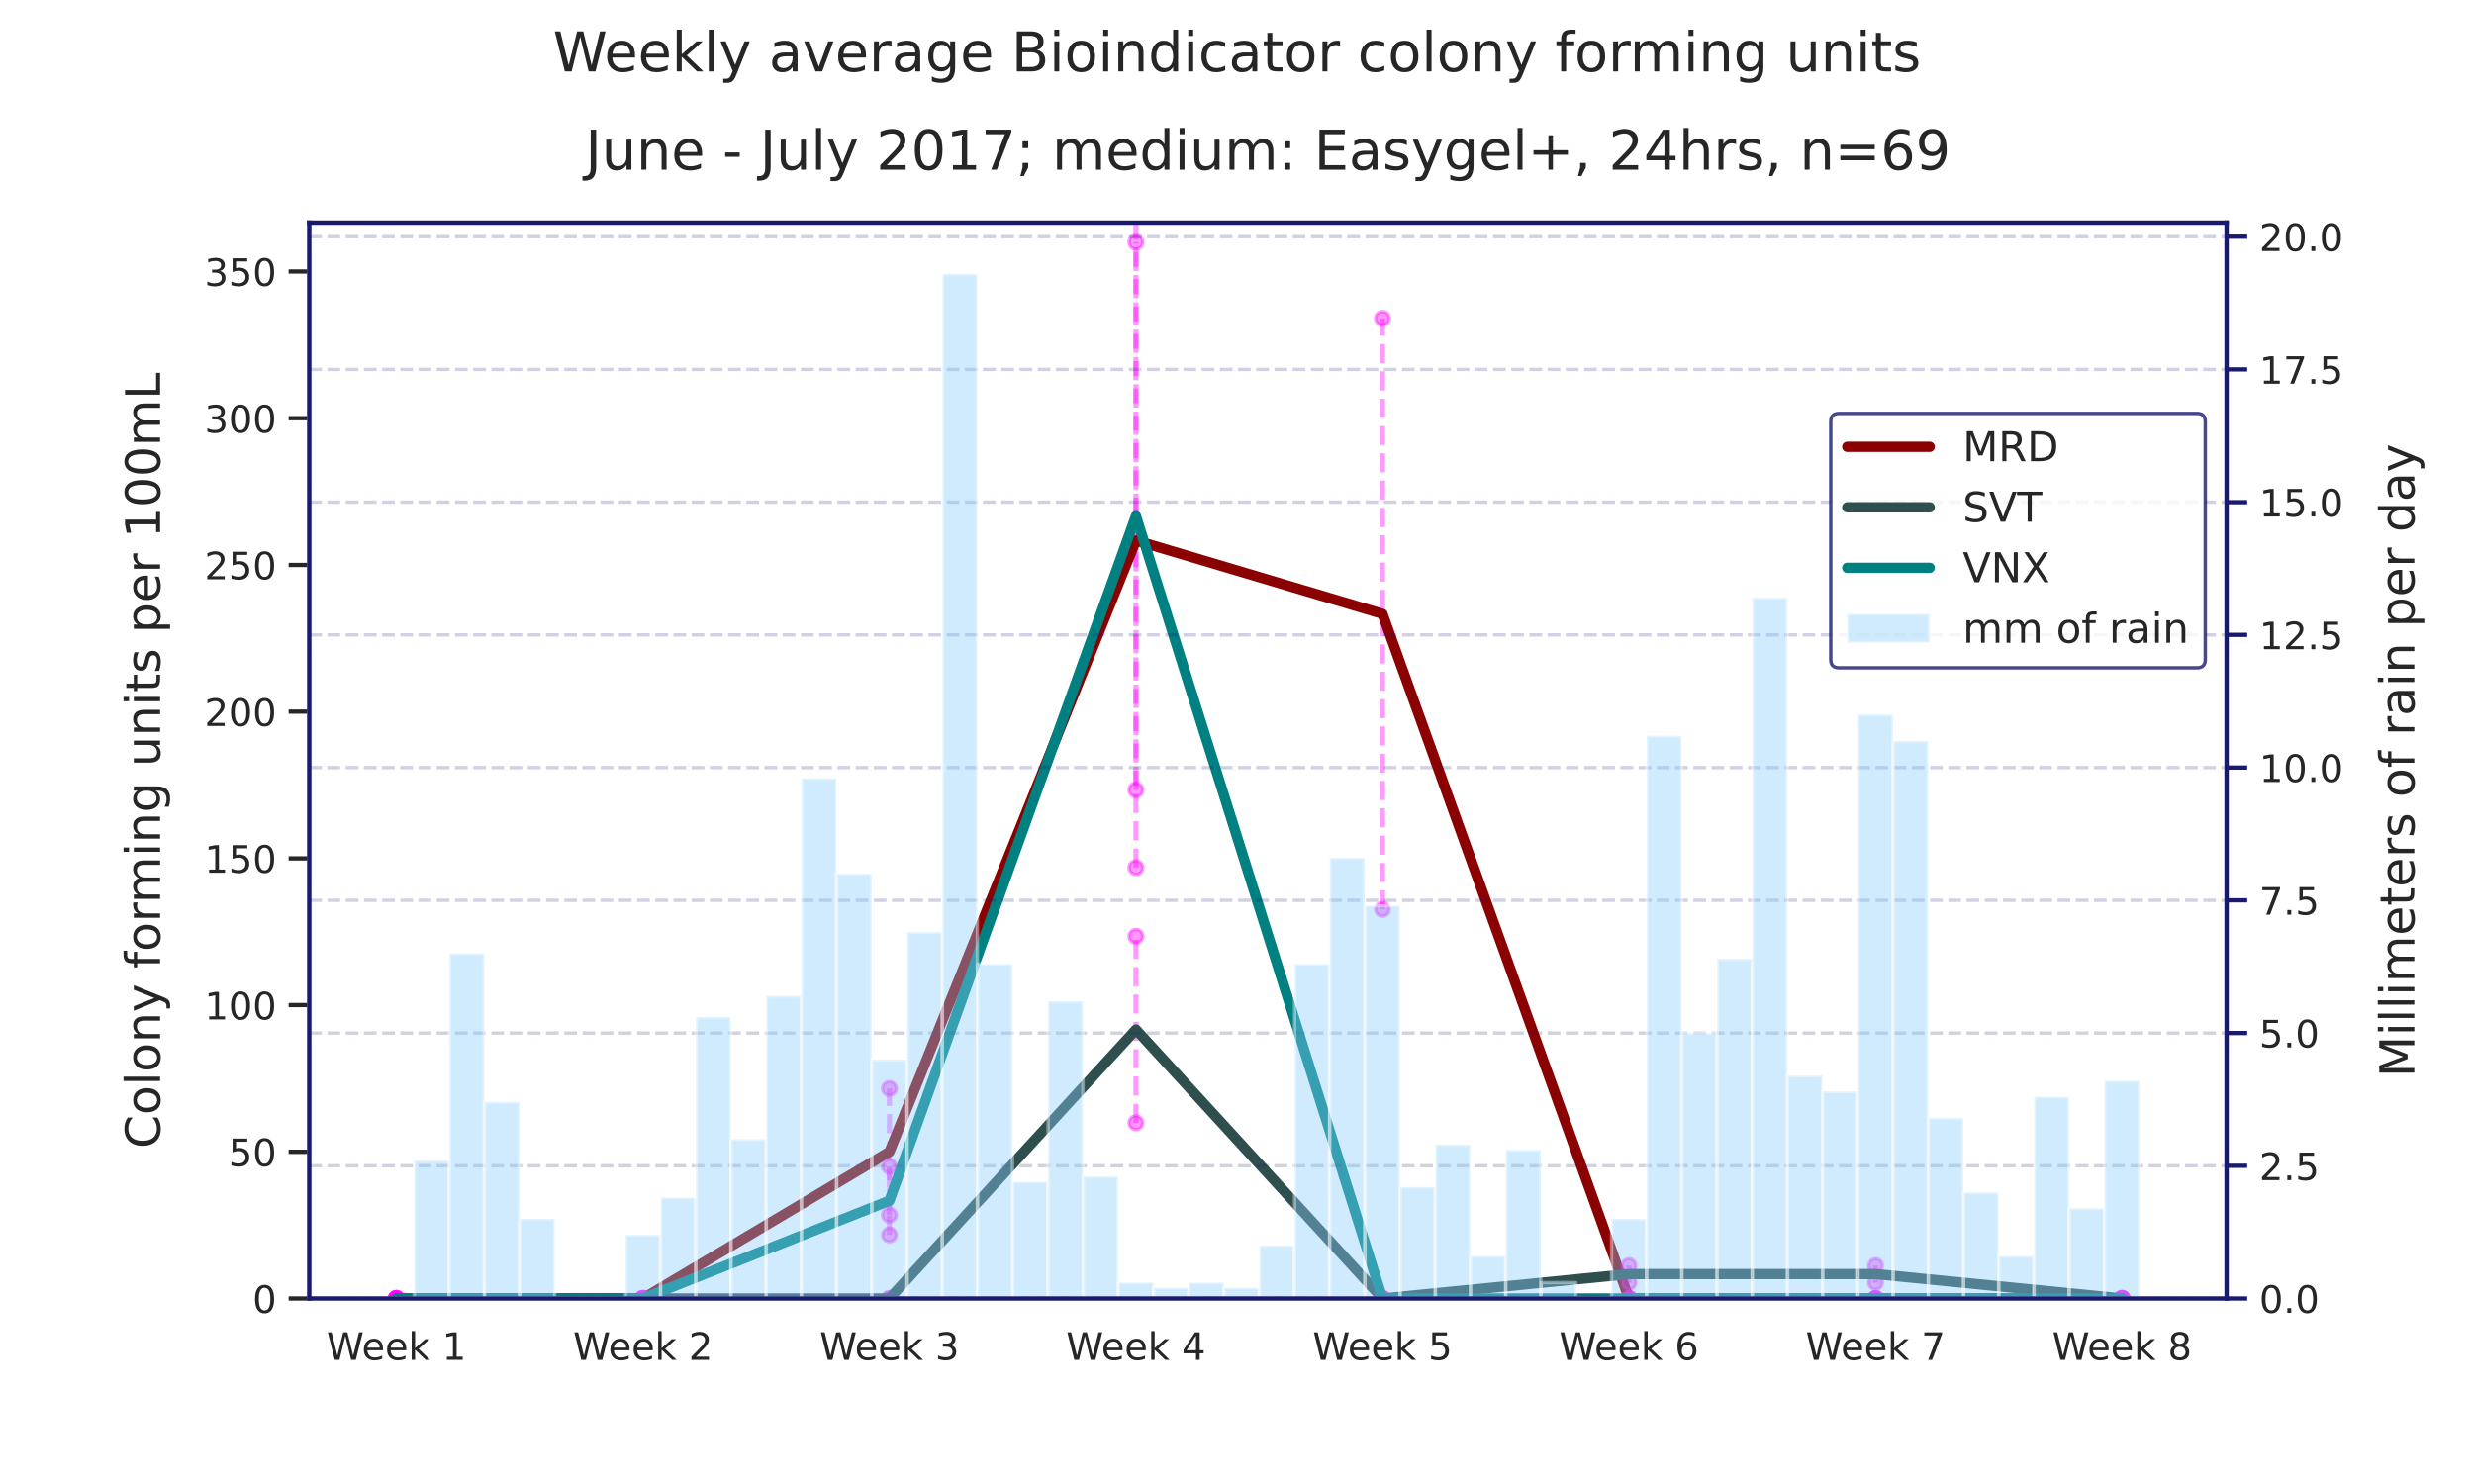 <?xml version="1.0" encoding="utf-8" standalone="no"?>
<!DOCTYPE svg PUBLIC "-//W3C//DTD SVG 1.1//EN"
  "http://www.w3.org/Graphics/SVG/1.1/DTD/svg11.dtd">
<!-- Created with matplotlib (https://matplotlib.org/) -->
<svg height="432pt" version="1.1" viewBox="0 0 720 432" width="720pt" xmlns="http://www.w3.org/2000/svg" xmlns:xlink="http://www.w3.org/1999/xlink">
 <defs>
  <style type="text/css">*{stroke-linecap:butt;stroke-linejoin:round;}</style>
 </defs>
 <g id="figure_1">
  <g id="patch_1">
   <path d="M 0 432 
L 720 432 
L 720 0 
L 0 0 
z
" style="fill:#ffffff;"/>
  </g>
  <g id="axes_1">
   <g id="patch_2">
    <path d="M 90 378 
L 648 378 
L 648 64.8 
L 90 64.8 
z
" style="fill:#ffffff;"/>
   </g>
   <g id="matplotlib.axis_1">
    <g id="xtick_1">
     <g id="text_1">
      <!-- Week 1 -->
      <g style="fill:#262626;" transform="translate(95.048 395.858)scale(0.11 -0.11)">
       <defs>
        <path d="M 3.328 72.906 
L 13.281 72.906 
L 28.609 11.281 
L 43.891 72.906 
L 54.984 72.906 
L 70.312 11.281 
L 85.594 72.906 
L 95.609 72.906 
L 77.297 0 
L 64.891 0 
L 49.516 63.281 
L 33.984 0 
L 21.578 0 
z
" id="DejaVuSans-87"/>
        <path d="M 56.203 29.594 
L 56.203 25.203 
L 14.891 25.203 
Q 15.484 15.922 20.484 11.062 
Q 25.484 6.203 34.422 6.203 
Q 39.594 6.203 44.453 7.469 
Q 49.312 8.734 54.109 11.281 
L 54.109 2.781 
Q 49.266 0.734 44.188 -0.344 
Q 39.109 -1.422 33.891 -1.422 
Q 20.797 -1.422 13.156 6.188 
Q 5.516 13.812 5.516 26.812 
Q 5.516 40.234 12.766 48.109 
Q 20.016 56 32.328 56 
Q 43.359 56 49.781 48.891 
Q 56.203 41.797 56.203 29.594 
z
M 47.219 32.234 
Q 47.125 39.594 43.094 43.984 
Q 39.062 48.391 32.422 48.391 
Q 24.906 48.391 20.391 44.141 
Q 15.875 39.891 15.188 32.172 
z
" id="DejaVuSans-101"/>
        <path d="M 9.078 75.984 
L 18.109 75.984 
L 18.109 31.109 
L 44.922 54.688 
L 56.391 54.688 
L 27.391 29.109 
L 57.625 0 
L 45.906 0 
L 18.109 26.703 
L 18.109 0 
L 9.078 0 
z
" id="DejaVuSans-107"/>
        <path id="DejaVuSans-32"/>
        <path d="M 12.406 8.297 
L 28.516 8.297 
L 28.516 63.922 
L 10.984 60.406 
L 10.984 69.391 
L 28.422 72.906 
L 38.281 72.906 
L 38.281 8.297 
L 54.391 8.297 
L 54.391 0 
L 12.406 0 
z
" id="DejaVuSans-49"/>
       </defs>
       <use xlink:href="#DejaVuSans-87"/>
       <use x="93.002" xlink:href="#DejaVuSans-101"/>
       <use x="154.525" xlink:href="#DejaVuSans-101"/>
       <use x="216.049" xlink:href="#DejaVuSans-107"/>
       <use x="273.959" xlink:href="#DejaVuSans-32"/>
       <use x="305.746" xlink:href="#DejaVuSans-49"/>
      </g>
     </g>
    </g>
    <g id="xtick_2">
     <g id="text_2">
      <!-- Week 2 -->
      <g style="fill:#262626;" transform="translate(166.791 395.858)scale(0.11 -0.11)">
       <defs>
        <path d="M 19.188 8.297 
L 53.609 8.297 
L 53.609 0 
L 7.328 0 
L 7.328 8.297 
Q 12.938 14.109 22.625 23.891 
Q 32.328 33.688 34.812 36.531 
Q 39.547 41.844 41.422 45.531 
Q 43.312 49.219 43.312 52.781 
Q 43.312 58.594 39.234 62.25 
Q 35.156 65.922 28.609 65.922 
Q 23.969 65.922 18.812 64.312 
Q 13.672 62.703 7.812 59.422 
L 7.812 69.391 
Q 13.766 71.781 18.938 73 
Q 24.125 74.219 28.422 74.219 
Q 39.75 74.219 46.484 68.547 
Q 53.219 62.891 53.219 53.422 
Q 53.219 48.922 51.531 44.891 
Q 49.859 40.875 45.406 35.406 
Q 44.188 33.984 37.641 27.219 
Q 31.109 20.453 19.188 8.297 
z
" id="DejaVuSans-50"/>
       </defs>
       <use xlink:href="#DejaVuSans-87"/>
       <use x="93.002" xlink:href="#DejaVuSans-101"/>
       <use x="154.525" xlink:href="#DejaVuSans-101"/>
       <use x="216.049" xlink:href="#DejaVuSans-107"/>
       <use x="273.959" xlink:href="#DejaVuSans-32"/>
       <use x="305.746" xlink:href="#DejaVuSans-50"/>
      </g>
     </g>
    </g>
    <g id="xtick_3">
     <g id="text_3">
      <!-- Week 3 -->
      <g style="fill:#262626;" transform="translate(238.534 395.858)scale(0.11 -0.11)">
       <defs>
        <path d="M 40.578 39.312 
Q 47.656 37.797 51.625 33 
Q 55.609 28.219 55.609 21.188 
Q 55.609 10.406 48.188 4.484 
Q 40.766 -1.422 27.094 -1.422 
Q 22.516 -1.422 17.656 -0.516 
Q 12.797 0.391 7.625 2.203 
L 7.625 11.719 
Q 11.719 9.328 16.594 8.109 
Q 21.484 6.891 26.812 6.891 
Q 36.078 6.891 40.938 10.547 
Q 45.797 14.203 45.797 21.188 
Q 45.797 27.641 41.281 31.266 
Q 36.766 34.906 28.719 34.906 
L 20.219 34.906 
L 20.219 43.016 
L 29.109 43.016 
Q 36.375 43.016 40.234 45.922 
Q 44.094 48.828 44.094 54.297 
Q 44.094 59.906 40.109 62.906 
Q 36.141 65.922 28.719 65.922 
Q 24.656 65.922 20.016 65.031 
Q 15.375 64.156 9.812 62.312 
L 9.812 71.094 
Q 15.438 72.656 20.344 73.438 
Q 25.25 74.219 29.594 74.219 
Q 40.828 74.219 47.359 69.109 
Q 53.906 64.016 53.906 55.328 
Q 53.906 49.266 50.438 45.094 
Q 46.969 40.922 40.578 39.312 
z
" id="DejaVuSans-51"/>
       </defs>
       <use xlink:href="#DejaVuSans-87"/>
       <use x="93.002" xlink:href="#DejaVuSans-101"/>
       <use x="154.525" xlink:href="#DejaVuSans-101"/>
       <use x="216.049" xlink:href="#DejaVuSans-107"/>
       <use x="273.959" xlink:href="#DejaVuSans-32"/>
       <use x="305.746" xlink:href="#DejaVuSans-51"/>
      </g>
     </g>
    </g>
    <g id="xtick_4">
     <g id="text_4">
      <!-- Week 4 -->
      <g style="fill:#262626;" transform="translate(310.276 395.858)scale(0.11 -0.11)">
       <defs>
        <path d="M 37.797 64.312 
L 12.891 25.391 
L 37.797 25.391 
z
M 35.203 72.906 
L 47.609 72.906 
L 47.609 25.391 
L 58.016 25.391 
L 58.016 17.188 
L 47.609 17.188 
L 47.609 0 
L 37.797 0 
L 37.797 17.188 
L 4.891 17.188 
L 4.891 26.703 
z
" id="DejaVuSans-52"/>
       </defs>
       <use xlink:href="#DejaVuSans-87"/>
       <use x="93.002" xlink:href="#DejaVuSans-101"/>
       <use x="154.525" xlink:href="#DejaVuSans-101"/>
       <use x="216.049" xlink:href="#DejaVuSans-107"/>
       <use x="273.959" xlink:href="#DejaVuSans-32"/>
       <use x="305.746" xlink:href="#DejaVuSans-52"/>
      </g>
     </g>
    </g>
    <g id="xtick_5">
     <g id="text_5">
      <!-- Week 5 -->
      <g style="fill:#262626;" transform="translate(382.019 395.858)scale(0.11 -0.11)">
       <defs>
        <path d="M 10.797 72.906 
L 49.516 72.906 
L 49.516 64.594 
L 19.828 64.594 
L 19.828 46.734 
Q 21.969 47.469 24.109 47.828 
Q 26.266 48.188 28.422 48.188 
Q 40.625 48.188 47.75 41.5 
Q 54.891 34.812 54.891 23.391 
Q 54.891 11.625 47.562 5.094 
Q 40.234 -1.422 26.906 -1.422 
Q 22.312 -1.422 17.547 -0.641 
Q 12.797 0.141 7.719 1.703 
L 7.719 11.625 
Q 12.109 9.234 16.797 8.062 
Q 21.484 6.891 26.703 6.891 
Q 35.156 6.891 40.078 11.328 
Q 45.016 15.766 45.016 23.391 
Q 45.016 31 40.078 35.438 
Q 35.156 39.891 26.703 39.891 
Q 22.75 39.891 18.812 39.016 
Q 14.891 38.141 10.797 36.281 
z
" id="DejaVuSans-53"/>
       </defs>
       <use xlink:href="#DejaVuSans-87"/>
       <use x="93.002" xlink:href="#DejaVuSans-101"/>
       <use x="154.525" xlink:href="#DejaVuSans-101"/>
       <use x="216.049" xlink:href="#DejaVuSans-107"/>
       <use x="273.959" xlink:href="#DejaVuSans-32"/>
       <use x="305.746" xlink:href="#DejaVuSans-53"/>
      </g>
     </g>
    </g>
    <g id="xtick_6">
     <g id="text_6">
      <!-- Week 6 -->
      <g style="fill:#262626;" transform="translate(453.762 395.858)scale(0.11 -0.11)">
       <defs>
        <path d="M 33.016 40.375 
Q 26.375 40.375 22.484 35.828 
Q 18.609 31.297 18.609 23.391 
Q 18.609 15.531 22.484 10.953 
Q 26.375 6.391 33.016 6.391 
Q 39.656 6.391 43.531 10.953 
Q 47.406 15.531 47.406 23.391 
Q 47.406 31.297 43.531 35.828 
Q 39.656 40.375 33.016 40.375 
z
M 52.594 71.297 
L 52.594 62.312 
Q 48.875 64.062 45.094 64.984 
Q 41.312 65.922 37.594 65.922 
Q 27.828 65.922 22.672 59.328 
Q 17.531 52.734 16.797 39.406 
Q 19.672 43.656 24.016 45.922 
Q 28.375 48.188 33.594 48.188 
Q 44.578 48.188 50.953 41.516 
Q 57.328 34.859 57.328 23.391 
Q 57.328 12.156 50.688 5.359 
Q 44.047 -1.422 33.016 -1.422 
Q 20.359 -1.422 13.672 8.266 
Q 6.984 17.969 6.984 36.375 
Q 6.984 53.656 15.188 63.938 
Q 23.391 74.219 37.203 74.219 
Q 40.922 74.219 44.703 73.484 
Q 48.484 72.75 52.594 71.297 
z
" id="DejaVuSans-54"/>
       </defs>
       <use xlink:href="#DejaVuSans-87"/>
       <use x="93.002" xlink:href="#DejaVuSans-101"/>
       <use x="154.525" xlink:href="#DejaVuSans-101"/>
       <use x="216.049" xlink:href="#DejaVuSans-107"/>
       <use x="273.959" xlink:href="#DejaVuSans-32"/>
       <use x="305.746" xlink:href="#DejaVuSans-54"/>
      </g>
     </g>
    </g>
    <g id="xtick_7">
     <g id="text_7">
      <!-- Week 7 -->
      <g style="fill:#262626;" transform="translate(525.505 395.858)scale(0.11 -0.11)">
       <defs>
        <path d="M 8.203 72.906 
L 55.078 72.906 
L 55.078 68.703 
L 28.609 0 
L 18.312 0 
L 43.219 64.594 
L 8.203 64.594 
z
" id="DejaVuSans-55"/>
       </defs>
       <use xlink:href="#DejaVuSans-87"/>
       <use x="93.002" xlink:href="#DejaVuSans-101"/>
       <use x="154.525" xlink:href="#DejaVuSans-101"/>
       <use x="216.049" xlink:href="#DejaVuSans-107"/>
       <use x="273.959" xlink:href="#DejaVuSans-32"/>
       <use x="305.746" xlink:href="#DejaVuSans-55"/>
      </g>
     </g>
    </g>
    <g id="xtick_8">
     <g id="text_8">
      <!-- Week 8 -->
      <g style="fill:#262626;" transform="translate(597.247 395.858)scale(0.11 -0.11)">
       <defs>
        <path d="M 31.781 34.625 
Q 24.75 34.625 20.719 30.859 
Q 16.703 27.094 16.703 20.516 
Q 16.703 13.922 20.719 10.156 
Q 24.75 6.391 31.781 6.391 
Q 38.812 6.391 42.859 10.172 
Q 46.922 13.969 46.922 20.516 
Q 46.922 27.094 42.891 30.859 
Q 38.875 34.625 31.781 34.625 
z
M 21.922 38.812 
Q 15.578 40.375 12.031 44.719 
Q 8.5 49.078 8.5 55.328 
Q 8.5 64.062 14.719 69.141 
Q 20.953 74.219 31.781 74.219 
Q 42.672 74.219 48.875 69.141 
Q 55.078 64.062 55.078 55.328 
Q 55.078 49.078 51.531 44.719 
Q 48 40.375 41.703 38.812 
Q 48.828 37.156 52.797 32.312 
Q 56.781 27.484 56.781 20.516 
Q 56.781 9.906 50.312 4.234 
Q 43.844 -1.422 31.781 -1.422 
Q 19.734 -1.422 13.25 4.234 
Q 6.781 9.906 6.781 20.516 
Q 6.781 27.484 10.781 32.312 
Q 14.797 37.156 21.922 38.812 
z
M 18.312 54.391 
Q 18.312 48.734 21.844 45.562 
Q 25.391 42.391 31.781 42.391 
Q 38.141 42.391 41.719 45.562 
Q 45.312 48.734 45.312 54.391 
Q 45.312 60.062 41.719 63.234 
Q 38.141 66.406 31.781 66.406 
Q 25.391 66.406 21.844 63.234 
Q 18.312 60.062 18.312 54.391 
z
" id="DejaVuSans-56"/>
       </defs>
       <use xlink:href="#DejaVuSans-87"/>
       <use x="93.002" xlink:href="#DejaVuSans-101"/>
       <use x="154.525" xlink:href="#DejaVuSans-101"/>
       <use x="216.049" xlink:href="#DejaVuSans-107"/>
       <use x="273.959" xlink:href="#DejaVuSans-32"/>
       <use x="305.746" xlink:href="#DejaVuSans-56"/>
      </g>
     </g>
    </g>
   </g>
   <g id="matplotlib.axis_2">
    <g id="ytick_1">
     <g id="line2d_1">
      <defs>
       <path d="M 0 0 
L -6 0 
" id="m84e8810a93" style="stroke:#262626;stroke-width:1.25;"/>
      </defs>
      <g>
       <use style="fill:#262626;stroke:#262626;stroke-width:1.25;" x="90" xlink:href="#m84e8810a93" y="378"/>
      </g>
     </g>
     <g id="text_9">
      <!-- 0 -->
      <g style="fill:#262626;" transform="translate(73.501 382.179)scale(0.11 -0.11)">
       <defs>
        <path d="M 31.781 66.406 
Q 24.172 66.406 20.328 58.906 
Q 16.5 51.422 16.5 36.375 
Q 16.5 21.391 20.328 13.891 
Q 24.172 6.391 31.781 6.391 
Q 39.453 6.391 43.281 13.891 
Q 47.125 21.391 47.125 36.375 
Q 47.125 51.422 43.281 58.906 
Q 39.453 66.406 31.781 66.406 
z
M 31.781 74.219 
Q 44.047 74.219 50.516 64.516 
Q 56.984 54.828 56.984 36.375 
Q 56.984 17.969 50.516 8.266 
Q 44.047 -1.422 31.781 -1.422 
Q 19.531 -1.422 13.062 8.266 
Q 6.594 17.969 6.594 36.375 
Q 6.594 54.828 13.062 64.516 
Q 19.531 74.219 31.781 74.219 
z
" id="DejaVuSans-48"/>
       </defs>
       <use xlink:href="#DejaVuSans-48"/>
      </g>
     </g>
    </g>
    <g id="ytick_2">
     <g id="line2d_2">
      <g>
       <use style="fill:#262626;stroke:#262626;stroke-width:1.25;" x="90" xlink:href="#m84e8810a93" y="335.291"/>
      </g>
     </g>
     <g id="text_10">
      <!-- 50 -->
      <g style="fill:#262626;" transform="translate(66.502 339.47)scale(0.11 -0.11)">
       <use xlink:href="#DejaVuSans-53"/>
       <use x="63.623" xlink:href="#DejaVuSans-48"/>
      </g>
     </g>
    </g>
    <g id="ytick_3">
     <g id="line2d_3">
      <g>
       <use style="fill:#262626;stroke:#262626;stroke-width:1.25;" x="90" xlink:href="#m84e8810a93" y="292.582"/>
      </g>
     </g>
     <g id="text_11">
      <!-- 100 -->
      <g style="fill:#262626;" transform="translate(59.504 296.761)scale(0.11 -0.11)">
       <use xlink:href="#DejaVuSans-49"/>
       <use x="63.623" xlink:href="#DejaVuSans-48"/>
       <use x="127.246" xlink:href="#DejaVuSans-48"/>
      </g>
     </g>
    </g>
    <g id="ytick_4">
     <g id="line2d_4">
      <g>
       <use style="fill:#262626;stroke:#262626;stroke-width:1.25;" x="90" xlink:href="#m84e8810a93" y="249.873"/>
      </g>
     </g>
     <g id="text_12">
      <!-- 150 -->
      <g style="fill:#262626;" transform="translate(59.504 254.052)scale(0.11 -0.11)">
       <use xlink:href="#DejaVuSans-49"/>
       <use x="63.623" xlink:href="#DejaVuSans-53"/>
       <use x="127.246" xlink:href="#DejaVuSans-48"/>
      </g>
     </g>
    </g>
    <g id="ytick_5">
     <g id="line2d_5">
      <g>
       <use style="fill:#262626;stroke:#262626;stroke-width:1.25;" x="90" xlink:href="#m84e8810a93" y="207.164"/>
      </g>
     </g>
     <g id="text_13">
      <!-- 200 -->
      <g style="fill:#262626;" transform="translate(59.504 211.343)scale(0.11 -0.11)">
       <use xlink:href="#DejaVuSans-50"/>
       <use x="63.623" xlink:href="#DejaVuSans-48"/>
       <use x="127.246" xlink:href="#DejaVuSans-48"/>
      </g>
     </g>
    </g>
    <g id="ytick_6">
     <g id="line2d_6">
      <g>
       <use style="fill:#262626;stroke:#262626;stroke-width:1.25;" x="90" xlink:href="#m84e8810a93" y="164.455"/>
      </g>
     </g>
     <g id="text_14">
      <!-- 250 -->
      <g style="fill:#262626;" transform="translate(59.504 168.634)scale(0.11 -0.11)">
       <use xlink:href="#DejaVuSans-50"/>
       <use x="63.623" xlink:href="#DejaVuSans-53"/>
       <use x="127.246" xlink:href="#DejaVuSans-48"/>
      </g>
     </g>
    </g>
    <g id="ytick_7">
     <g id="line2d_7">
      <g>
       <use style="fill:#262626;stroke:#262626;stroke-width:1.25;" x="90" xlink:href="#m84e8810a93" y="121.745"/>
      </g>
     </g>
     <g id="text_15">
      <!-- 300 -->
      <g style="fill:#262626;" transform="translate(59.504 125.925)scale(0.11 -0.11)">
       <use xlink:href="#DejaVuSans-51"/>
       <use x="63.623" xlink:href="#DejaVuSans-48"/>
       <use x="127.246" xlink:href="#DejaVuSans-48"/>
      </g>
     </g>
    </g>
    <g id="ytick_8">
     <g id="line2d_8">
      <g>
       <use style="fill:#262626;stroke:#262626;stroke-width:1.25;" x="90" xlink:href="#m84e8810a93" y="79.036"/>
      </g>
     </g>
     <g id="text_16">
      <!-- 350 -->
      <g style="fill:#262626;" transform="translate(59.504 83.216)scale(0.11 -0.11)">
       <use xlink:href="#DejaVuSans-51"/>
       <use x="63.623" xlink:href="#DejaVuSans-53"/>
       <use x="127.246" xlink:href="#DejaVuSans-48"/>
      </g>
     </g>
    </g>
    <g id="text_17">
     <!-- Colony forming units per 100mL -->
     <g style="fill:#262626;" transform="translate(46.592 334.34)rotate(-90)scale(0.14 -0.14)">
      <defs>
       <path d="M 64.406 67.281 
L 64.406 56.891 
Q 59.422 61.531 53.781 63.812 
Q 48.141 66.109 41.797 66.109 
Q 29.297 66.109 22.656 58.469 
Q 16.016 50.828 16.016 36.375 
Q 16.016 21.969 22.656 14.328 
Q 29.297 6.688 41.797 6.688 
Q 48.141 6.688 53.781 8.984 
Q 59.422 11.281 64.406 15.922 
L 64.406 5.609 
Q 59.234 2.094 53.438 0.328 
Q 47.656 -1.422 41.219 -1.422 
Q 24.656 -1.422 15.125 8.703 
Q 5.609 18.844 5.609 36.375 
Q 5.609 53.953 15.125 64.078 
Q 24.656 74.219 41.219 74.219 
Q 47.75 74.219 53.531 72.484 
Q 59.328 70.75 64.406 67.281 
z
" id="DejaVuSans-67"/>
       <path d="M 30.609 48.391 
Q 23.391 48.391 19.188 42.75 
Q 14.984 37.109 14.984 27.297 
Q 14.984 17.484 19.156 11.844 
Q 23.344 6.203 30.609 6.203 
Q 37.797 6.203 41.984 11.859 
Q 46.188 17.531 46.188 27.297 
Q 46.188 37.016 41.984 42.703 
Q 37.797 48.391 30.609 48.391 
z
M 30.609 56 
Q 42.328 56 49.016 48.375 
Q 55.719 40.766 55.719 27.297 
Q 55.719 13.875 49.016 6.219 
Q 42.328 -1.422 30.609 -1.422 
Q 18.844 -1.422 12.172 6.219 
Q 5.516 13.875 5.516 27.297 
Q 5.516 40.766 12.172 48.375 
Q 18.844 56 30.609 56 
z
" id="DejaVuSans-111"/>
       <path d="M 9.422 75.984 
L 18.406 75.984 
L 18.406 0 
L 9.422 0 
z
" id="DejaVuSans-108"/>
       <path d="M 54.891 33.016 
L 54.891 0 
L 45.906 0 
L 45.906 32.719 
Q 45.906 40.484 42.875 44.328 
Q 39.844 48.188 33.797 48.188 
Q 26.516 48.188 22.312 43.547 
Q 18.109 38.922 18.109 30.906 
L 18.109 0 
L 9.078 0 
L 9.078 54.688 
L 18.109 54.688 
L 18.109 46.188 
Q 21.344 51.125 25.703 53.562 
Q 30.078 56 35.797 56 
Q 45.219 56 50.047 50.172 
Q 54.891 44.344 54.891 33.016 
z
" id="DejaVuSans-110"/>
       <path d="M 32.172 -5.078 
Q 28.375 -14.844 24.75 -17.812 
Q 21.141 -20.797 15.094 -20.797 
L 7.906 -20.797 
L 7.906 -13.281 
L 13.188 -13.281 
Q 16.891 -13.281 18.938 -11.516 
Q 21 -9.766 23.484 -3.219 
L 25.094 0.875 
L 2.984 54.688 
L 12.5 54.688 
L 29.594 11.922 
L 46.688 54.688 
L 56.203 54.688 
z
" id="DejaVuSans-121"/>
       <path d="M 37.109 75.984 
L 37.109 68.5 
L 28.516 68.5 
Q 23.688 68.5 21.797 66.547 
Q 19.922 64.594 19.922 59.516 
L 19.922 54.688 
L 34.719 54.688 
L 34.719 47.703 
L 19.922 47.703 
L 19.922 0 
L 10.891 0 
L 10.891 47.703 
L 2.297 47.703 
L 2.297 54.688 
L 10.891 54.688 
L 10.891 58.5 
Q 10.891 67.625 15.141 71.797 
Q 19.391 75.984 28.609 75.984 
z
" id="DejaVuSans-102"/>
       <path d="M 41.109 46.297 
Q 39.594 47.172 37.812 47.578 
Q 36.031 48 33.891 48 
Q 26.266 48 22.188 43.047 
Q 18.109 38.094 18.109 28.812 
L 18.109 0 
L 9.078 0 
L 9.078 54.688 
L 18.109 54.688 
L 18.109 46.188 
Q 20.953 51.172 25.484 53.578 
Q 30.031 56 36.531 56 
Q 37.453 56 38.578 55.875 
Q 39.703 55.766 41.062 55.516 
z
" id="DejaVuSans-114"/>
       <path d="M 52 44.188 
Q 55.375 50.25 60.062 53.125 
Q 64.75 56 71.094 56 
Q 79.641 56 84.281 50.016 
Q 88.922 44.047 88.922 33.016 
L 88.922 0 
L 79.891 0 
L 79.891 32.719 
Q 79.891 40.578 77.094 44.375 
Q 74.312 48.188 68.609 48.188 
Q 61.625 48.188 57.562 43.547 
Q 53.516 38.922 53.516 30.906 
L 53.516 0 
L 44.484 0 
L 44.484 32.719 
Q 44.484 40.625 41.703 44.406 
Q 38.922 48.188 33.109 48.188 
Q 26.219 48.188 22.156 43.531 
Q 18.109 38.875 18.109 30.906 
L 18.109 0 
L 9.078 0 
L 9.078 54.688 
L 18.109 54.688 
L 18.109 46.188 
Q 21.188 51.219 25.484 53.609 
Q 29.781 56 35.688 56 
Q 41.656 56 45.828 52.969 
Q 50 49.953 52 44.188 
z
" id="DejaVuSans-109"/>
       <path d="M 9.422 54.688 
L 18.406 54.688 
L 18.406 0 
L 9.422 0 
z
M 9.422 75.984 
L 18.406 75.984 
L 18.406 64.594 
L 9.422 64.594 
z
" id="DejaVuSans-105"/>
       <path d="M 45.406 27.984 
Q 45.406 37.75 41.375 43.109 
Q 37.359 48.484 30.078 48.484 
Q 22.859 48.484 18.828 43.109 
Q 14.797 37.75 14.797 27.984 
Q 14.797 18.266 18.828 12.891 
Q 22.859 7.516 30.078 7.516 
Q 37.359 7.516 41.375 12.891 
Q 45.406 18.266 45.406 27.984 
z
M 54.391 6.781 
Q 54.391 -7.172 48.188 -13.984 
Q 42 -20.797 29.203 -20.797 
Q 24.469 -20.797 20.266 -20.094 
Q 16.062 -19.391 12.109 -17.922 
L 12.109 -9.188 
Q 16.062 -11.328 19.922 -12.344 
Q 23.781 -13.375 27.781 -13.375 
Q 36.625 -13.375 41.016 -8.766 
Q 45.406 -4.156 45.406 5.172 
L 45.406 9.625 
Q 42.625 4.781 38.281 2.391 
Q 33.938 0 27.875 0 
Q 17.828 0 11.672 7.656 
Q 5.516 15.328 5.516 27.984 
Q 5.516 40.672 11.672 48.328 
Q 17.828 56 27.875 56 
Q 33.938 56 38.281 53.609 
Q 42.625 51.219 45.406 46.391 
L 45.406 54.688 
L 54.391 54.688 
z
" id="DejaVuSans-103"/>
       <path d="M 8.5 21.578 
L 8.5 54.688 
L 17.484 54.688 
L 17.484 21.922 
Q 17.484 14.156 20.5 10.266 
Q 23.531 6.391 29.594 6.391 
Q 36.859 6.391 41.078 11.031 
Q 45.312 15.672 45.312 23.688 
L 45.312 54.688 
L 54.297 54.688 
L 54.297 0 
L 45.312 0 
L 45.312 8.406 
Q 42.047 3.422 37.719 1 
Q 33.406 -1.422 27.688 -1.422 
Q 18.266 -1.422 13.375 4.438 
Q 8.5 10.297 8.5 21.578 
z
M 31.109 56 
z
" id="DejaVuSans-117"/>
       <path d="M 18.312 70.219 
L 18.312 54.688 
L 36.812 54.688 
L 36.812 47.703 
L 18.312 47.703 
L 18.312 18.016 
Q 18.312 11.328 20.141 9.422 
Q 21.969 7.516 27.594 7.516 
L 36.812 7.516 
L 36.812 0 
L 27.594 0 
Q 17.188 0 13.234 3.875 
Q 9.281 7.766 9.281 18.016 
L 9.281 47.703 
L 2.688 47.703 
L 2.688 54.688 
L 9.281 54.688 
L 9.281 70.219 
z
" id="DejaVuSans-116"/>
       <path d="M 44.281 53.078 
L 44.281 44.578 
Q 40.484 46.531 36.375 47.5 
Q 32.281 48.484 27.875 48.484 
Q 21.188 48.484 17.844 46.438 
Q 14.5 44.391 14.5 40.281 
Q 14.5 37.156 16.891 35.375 
Q 19.281 33.594 26.516 31.984 
L 29.594 31.297 
Q 39.156 29.25 43.188 25.516 
Q 47.219 21.781 47.219 15.094 
Q 47.219 7.469 41.188 3.016 
Q 35.156 -1.422 24.609 -1.422 
Q 20.219 -1.422 15.453 -0.562 
Q 10.688 0.297 5.422 2 
L 5.422 11.281 
Q 10.406 8.688 15.234 7.391 
Q 20.062 6.109 24.812 6.109 
Q 31.156 6.109 34.562 8.281 
Q 37.984 10.453 37.984 14.406 
Q 37.984 18.062 35.516 20.016 
Q 33.062 21.969 24.703 23.781 
L 21.578 24.516 
Q 13.234 26.266 9.516 29.906 
Q 5.812 33.547 5.812 39.891 
Q 5.812 47.609 11.281 51.797 
Q 16.75 56 26.812 56 
Q 31.781 56 36.172 55.266 
Q 40.578 54.547 44.281 53.078 
z
" id="DejaVuSans-115"/>
       <path d="M 18.109 8.203 
L 18.109 -20.797 
L 9.078 -20.797 
L 9.078 54.688 
L 18.109 54.688 
L 18.109 46.391 
Q 20.953 51.266 25.266 53.625 
Q 29.594 56 35.594 56 
Q 45.562 56 51.781 48.094 
Q 58.016 40.188 58.016 27.297 
Q 58.016 14.406 51.781 6.484 
Q 45.562 -1.422 35.594 -1.422 
Q 29.594 -1.422 25.266 0.953 
Q 20.953 3.328 18.109 8.203 
z
M 48.688 27.297 
Q 48.688 37.203 44.609 42.844 
Q 40.531 48.484 33.406 48.484 
Q 26.266 48.484 22.188 42.844 
Q 18.109 37.203 18.109 27.297 
Q 18.109 17.391 22.188 11.75 
Q 26.266 6.109 33.406 6.109 
Q 40.531 6.109 44.609 11.75 
Q 48.688 17.391 48.688 27.297 
z
" id="DejaVuSans-112"/>
       <path d="M 9.812 72.906 
L 19.672 72.906 
L 19.672 8.297 
L 55.172 8.297 
L 55.172 0 
L 9.812 0 
z
" id="DejaVuSans-76"/>
      </defs>
      <use xlink:href="#DejaVuSans-67"/>
      <use x="69.824" xlink:href="#DejaVuSans-111"/>
      <use x="131.006" xlink:href="#DejaVuSans-108"/>
      <use x="158.789" xlink:href="#DejaVuSans-111"/>
      <use x="219.971" xlink:href="#DejaVuSans-110"/>
      <use x="283.35" xlink:href="#DejaVuSans-121"/>
      <use x="342.529" xlink:href="#DejaVuSans-32"/>
      <use x="374.316" xlink:href="#DejaVuSans-102"/>
      <use x="409.521" xlink:href="#DejaVuSans-111"/>
      <use x="470.703" xlink:href="#DejaVuSans-114"/>
      <use x="510.066" xlink:href="#DejaVuSans-109"/>
      <use x="607.479" xlink:href="#DejaVuSans-105"/>
      <use x="635.262" xlink:href="#DejaVuSans-110"/>
      <use x="698.641" xlink:href="#DejaVuSans-103"/>
      <use x="762.117" xlink:href="#DejaVuSans-32"/>
      <use x="793.904" xlink:href="#DejaVuSans-117"/>
      <use x="857.283" xlink:href="#DejaVuSans-110"/>
      <use x="920.662" xlink:href="#DejaVuSans-105"/>
      <use x="948.445" xlink:href="#DejaVuSans-116"/>
      <use x="987.654" xlink:href="#DejaVuSans-115"/>
      <use x="1039.754" xlink:href="#DejaVuSans-32"/>
      <use x="1071.541" xlink:href="#DejaVuSans-112"/>
      <use x="1135.018" xlink:href="#DejaVuSans-101"/>
      <use x="1196.541" xlink:href="#DejaVuSans-114"/>
      <use x="1237.654" xlink:href="#DejaVuSans-32"/>
      <use x="1269.441" xlink:href="#DejaVuSans-49"/>
      <use x="1333.064" xlink:href="#DejaVuSans-48"/>
      <use x="1396.688" xlink:href="#DejaVuSans-48"/>
      <use x="1460.311" xlink:href="#DejaVuSans-109"/>
      <use x="1557.723" xlink:href="#DejaVuSans-76"/>
     </g>
    </g>
   </g>
   <g id="LineCollection_1">
    <path clip-path="url(#pede56806ca)" d="M 115.364 378 
L 115.364 378 
" style="fill:none;stroke:#ff00ff;stroke-dasharray:5.55,2.4;stroke-dashoffset:0;stroke-opacity:0.4;stroke-width:1.5;"/>
   </g>
   <g id="LineCollection_2">
    <path clip-path="url(#pede56806ca)" d="M 187.106 378 
L 187.106 378 
" style="fill:none;stroke:#ff00ff;stroke-dasharray:5.55,2.4;stroke-dashoffset:0;stroke-opacity:0.4;stroke-width:1.5;"/>
   </g>
   <g id="LineCollection_3">
    <path clip-path="url(#pede56806ca)" d="M 258.849 353.723 
L 258.849 316.859 
" style="fill:none;stroke:#ff00ff;stroke-dasharray:5.55,2.4;stroke-dashoffset:0;stroke-opacity:0.4;stroke-width:1.5;"/>
   </g>
   <g id="LineCollection_4">
    <path clip-path="url(#pede56806ca)" d="M 330.592 252.566 
L 330.592 62.106 
" style="fill:none;stroke:#ff00ff;stroke-dasharray:5.55,2.4;stroke-dashoffset:0;stroke-opacity:0.4;stroke-width:1.5;"/>
   </g>
   <g id="LineCollection_5">
    <path clip-path="url(#pede56806ca)" d="M 402.335 264.705 
L 402.335 92.677 
" style="fill:none;stroke:#ff00ff;stroke-dasharray:5.55,2.4;stroke-dashoffset:0;stroke-opacity:0.4;stroke-width:1.5;"/>
   </g>
   <g id="LineCollection_6">
    <path clip-path="url(#pede56806ca)" d="M 474.078 378 
L 474.078 378 
" style="fill:none;stroke:#ff00ff;stroke-dasharray:5.55,2.4;stroke-dashoffset:0;stroke-opacity:0.4;stroke-width:1.5;"/>
   </g>
   <g id="LineCollection_7">
    <path clip-path="url(#pede56806ca)" d="M 545.82 378 
L 545.82 378 
" style="fill:none;stroke:#ff00ff;stroke-dasharray:5.55,2.4;stroke-dashoffset:0;stroke-opacity:0.4;stroke-width:1.5;"/>
   </g>
   <g id="LineCollection_8">
    <path clip-path="url(#pede56806ca)" d="M 617.563 378 
L 617.563 378 
" style="fill:none;stroke:#ff00ff;stroke-dasharray:5.55,2.4;stroke-dashoffset:0;stroke-opacity:0.4;stroke-width:1.5;"/>
   </g>
   <g id="LineCollection_9">
    <path clip-path="url(#pede56806ca)" d="M 115.364 378 
L 115.364 378 
" style="fill:none;stroke:#ff00ff;stroke-dasharray:5.55,2.4;stroke-dashoffset:0;stroke-opacity:0.4;stroke-width:1.5;"/>
   </g>
   <g id="LineCollection_10">
    <path clip-path="url(#pede56806ca)" d="M 187.106 378 
L 187.106 378 
" style="fill:none;stroke:#ff00ff;stroke-dasharray:5.55,2.4;stroke-dashoffset:0;stroke-opacity:0.4;stroke-width:1.5;"/>
   </g>
   <g id="LineCollection_11">
    <path clip-path="url(#pede56806ca)" d="M 258.849 378 
L 258.849 378 
" style="fill:none;stroke:#ff00ff;stroke-dasharray:5.55,2.4;stroke-dashoffset:0;stroke-opacity:0.4;stroke-width:1.5;"/>
   </g>
   <g id="LineCollection_12">
    <path clip-path="url(#pede56806ca)" d="M 330.592 326.855 
L 330.592 272.545 
" style="fill:none;stroke:#ff00ff;stroke-dasharray:5.55,2.4;stroke-dashoffset:0;stroke-opacity:0.4;stroke-width:1.5;"/>
   </g>
   <g id="LineCollection_13">
    <path clip-path="url(#pede56806ca)" d="M 402.335 378 
L 402.335 378 
" style="fill:none;stroke:#ff00ff;stroke-dasharray:5.55,2.4;stroke-dashoffset:0;stroke-opacity:0.4;stroke-width:1.5;"/>
   </g>
   <g id="LineCollection_14">
    <path clip-path="url(#pede56806ca)" d="M 474.078 373.35 
L 474.078 368.413 
" style="fill:none;stroke:#ff00ff;stroke-dasharray:5.55,2.4;stroke-dashoffset:0;stroke-opacity:0.4;stroke-width:1.5;"/>
   </g>
   <g id="LineCollection_15">
    <path clip-path="url(#pede56806ca)" d="M 545.82 373.35 
L 545.82 368.413 
" style="fill:none;stroke:#ff00ff;stroke-dasharray:5.55,2.4;stroke-dashoffset:0;stroke-opacity:0.4;stroke-width:1.5;"/>
   </g>
   <g id="LineCollection_16">
    <path clip-path="url(#pede56806ca)" d="M 617.563 378 
L 617.563 378 
" style="fill:none;stroke:#ff00ff;stroke-dasharray:5.55,2.4;stroke-dashoffset:0;stroke-opacity:0.4;stroke-width:1.5;"/>
   </g>
   <g id="LineCollection_17">
    <path clip-path="url(#pede56806ca)" d="M 115.364 378 
L 115.364 378 
" style="fill:none;stroke:#ff00ff;stroke-dasharray:5.55,2.4;stroke-dashoffset:0;stroke-opacity:0.4;stroke-width:1.5;"/>
   </g>
   <g id="LineCollection_18">
    <path clip-path="url(#pede56806ca)" d="M 187.106 378 
L 187.106 378 
" style="fill:none;stroke:#ff00ff;stroke-dasharray:5.55,2.4;stroke-dashoffset:0;stroke-opacity:0.4;stroke-width:1.5;"/>
   </g>
   <g id="LineCollection_19">
    <path clip-path="url(#pede56806ca)" d="M 258.849 359.492 
L 258.849 339.562 
" style="fill:none;stroke:#ff00ff;stroke-dasharray:5.55,2.4;stroke-dashoffset:0;stroke-opacity:0.4;stroke-width:1.5;"/>
   </g>
   <g id="LineCollection_20">
    <path clip-path="url(#pede56806ca)" d="M 330.592 229.938 
L 330.592 70.498 
" style="fill:none;stroke:#ff00ff;stroke-dasharray:5.55,2.4;stroke-dashoffset:0;stroke-opacity:0.4;stroke-width:1.5;"/>
   </g>
   <g id="LineCollection_21">
    <path clip-path="url(#pede56806ca)" d="M 402.335 378 
L 402.335 378 
" style="fill:none;stroke:#ff00ff;stroke-dasharray:5.55,2.4;stroke-dashoffset:0;stroke-opacity:0.4;stroke-width:1.5;"/>
   </g>
   <g id="LineCollection_22">
    <path clip-path="url(#pede56806ca)" d="M 474.078 378 
L 474.078 378 
" style="fill:none;stroke:#ff00ff;stroke-dasharray:5.55,2.4;stroke-dashoffset:0;stroke-opacity:0.4;stroke-width:1.5;"/>
   </g>
   <g id="LineCollection_23">
    <path clip-path="url(#pede56806ca)" d="M 545.82 378 
L 545.82 378 
" style="fill:none;stroke:#ff00ff;stroke-dasharray:5.55,2.4;stroke-dashoffset:0;stroke-opacity:0.4;stroke-width:1.5;"/>
   </g>
   <g id="LineCollection_24">
    <path clip-path="url(#pede56806ca)" d="M 617.563 378 
L 617.563 378 
" style="fill:none;stroke:#ff00ff;stroke-dasharray:5.55,2.4;stroke-dashoffset:0;stroke-opacity:0.4;stroke-width:1.5;"/>
   </g>
   <g id="line2d_9">
    <defs>
     <path d="M 0 2 
C 0.53 2 1.039 1.789 1.414 1.414 
C 1.789 1.039 2 0.53 2 0 
C 2 -0.53 1.789 -1.039 1.414 -1.414 
C 1.039 -1.789 0.53 -2 0 -2 
C -0.53 -2 -1.039 -1.789 -1.414 -1.414 
C -1.789 -1.039 -2 -0.53 -2 0 
C -2 0.53 -1.789 1.039 -1.414 1.414 
C -1.039 1.789 -0.53 2 0 2 
z
" id="m3a297faa4d" style="stroke:#ff00ff;stroke-opacity:0.4;"/>
    </defs>
    <g clip-path="url(#pede56806ca)">
     <use style="fill:#ff00ff;fill-opacity:0.4;stroke:#ff00ff;stroke-opacity:0.4;" x="115.364" xlink:href="#m3a297faa4d" y="378"/>
    </g>
   </g>
   <g id="line2d_10">
    <g clip-path="url(#pede56806ca)">
     <use style="fill:#ff00ff;fill-opacity:0.4;stroke:#ff00ff;stroke-opacity:0.4;" x="115.364" xlink:href="#m3a297faa4d" y="378"/>
    </g>
   </g>
   <g id="line2d_11">
    <g clip-path="url(#pede56806ca)">
     <use style="fill:#ff00ff;fill-opacity:0.4;stroke:#ff00ff;stroke-opacity:0.4;" x="187.106" xlink:href="#m3a297faa4d" y="378"/>
    </g>
   </g>
   <g id="line2d_12">
    <g clip-path="url(#pede56806ca)">
     <use style="fill:#ff00ff;fill-opacity:0.4;stroke:#ff00ff;stroke-opacity:0.4;" x="187.106" xlink:href="#m3a297faa4d" y="378"/>
    </g>
   </g>
   <g id="line2d_13">
    <g clip-path="url(#pede56806ca)">
     <use style="fill:#ff00ff;fill-opacity:0.4;stroke:#ff00ff;stroke-opacity:0.4;" x="258.849" xlink:href="#m3a297faa4d" y="353.723"/>
    </g>
   </g>
   <g id="line2d_14">
    <g clip-path="url(#pede56806ca)">
     <use style="fill:#ff00ff;fill-opacity:0.4;stroke:#ff00ff;stroke-opacity:0.4;" x="258.849" xlink:href="#m3a297faa4d" y="316.859"/>
    </g>
   </g>
   <g id="line2d_15">
    <g clip-path="url(#pede56806ca)">
     <use style="fill:#ff00ff;fill-opacity:0.4;stroke:#ff00ff;stroke-opacity:0.4;" x="330.592" xlink:href="#m3a297faa4d" y="252.566"/>
    </g>
   </g>
   <g id="line2d_16">
    <g clip-path="url(#pede56806ca)">
     <use style="fill:#ff00ff;fill-opacity:0.4;stroke:#ff00ff;stroke-opacity:0.4;" x="330.592" xlink:href="#m3a297faa4d" y="62.106"/>
    </g>
   </g>
   <g id="line2d_17">
    <g clip-path="url(#pede56806ca)">
     <use style="fill:#ff00ff;fill-opacity:0.4;stroke:#ff00ff;stroke-opacity:0.4;" x="402.335" xlink:href="#m3a297faa4d" y="264.705"/>
    </g>
   </g>
   <g id="line2d_18">
    <g clip-path="url(#pede56806ca)">
     <use style="fill:#ff00ff;fill-opacity:0.4;stroke:#ff00ff;stroke-opacity:0.4;" x="402.335" xlink:href="#m3a297faa4d" y="92.677"/>
    </g>
   </g>
   <g id="line2d_19">
    <g clip-path="url(#pede56806ca)">
     <use style="fill:#ff00ff;fill-opacity:0.4;stroke:#ff00ff;stroke-opacity:0.4;" x="474.078" xlink:href="#m3a297faa4d" y="378"/>
    </g>
   </g>
   <g id="line2d_20">
    <g clip-path="url(#pede56806ca)">
     <use style="fill:#ff00ff;fill-opacity:0.4;stroke:#ff00ff;stroke-opacity:0.4;" x="474.078" xlink:href="#m3a297faa4d" y="378"/>
    </g>
   </g>
   <g id="line2d_21">
    <g clip-path="url(#pede56806ca)">
     <use style="fill:#ff00ff;fill-opacity:0.4;stroke:#ff00ff;stroke-opacity:0.4;" x="545.82" xlink:href="#m3a297faa4d" y="378"/>
    </g>
   </g>
   <g id="line2d_22">
    <g clip-path="url(#pede56806ca)">
     <use style="fill:#ff00ff;fill-opacity:0.4;stroke:#ff00ff;stroke-opacity:0.4;" x="545.82" xlink:href="#m3a297faa4d" y="378"/>
    </g>
   </g>
   <g id="line2d_23">
    <g clip-path="url(#pede56806ca)">
     <use style="fill:#ff00ff;fill-opacity:0.4;stroke:#ff00ff;stroke-opacity:0.4;" x="617.563" xlink:href="#m3a297faa4d" y="378"/>
    </g>
   </g>
   <g id="line2d_24">
    <g clip-path="url(#pede56806ca)">
     <use style="fill:#ff00ff;fill-opacity:0.4;stroke:#ff00ff;stroke-opacity:0.4;" x="617.563" xlink:href="#m3a297faa4d" y="378"/>
    </g>
   </g>
   <g id="line2d_25">
    <path clip-path="url(#pede56806ca)" d="M 115.364 378 
L 187.106 378 
L 258.849 335.291 
L 330.592 157.336 
L 402.335 178.691 
L 474.078 378 
L 545.82 378 
L 617.563 378 
" style="fill:none;stroke:#8b0000;stroke-linecap:round;stroke-width:3;"/>
   </g>
   <g id="line2d_26">
    <g clip-path="url(#pede56806ca)">
     <use style="fill:#ff00ff;fill-opacity:0.4;stroke:#ff00ff;stroke-opacity:0.4;" x="115.364" xlink:href="#m3a297faa4d" y="378"/>
    </g>
   </g>
   <g id="line2d_27">
    <g clip-path="url(#pede56806ca)">
     <use style="fill:#ff00ff;fill-opacity:0.4;stroke:#ff00ff;stroke-opacity:0.4;" x="115.364" xlink:href="#m3a297faa4d" y="378"/>
    </g>
   </g>
   <g id="line2d_28">
    <g clip-path="url(#pede56806ca)">
     <use style="fill:#ff00ff;fill-opacity:0.4;stroke:#ff00ff;stroke-opacity:0.4;" x="187.106" xlink:href="#m3a297faa4d" y="378"/>
    </g>
   </g>
   <g id="line2d_29">
    <g clip-path="url(#pede56806ca)">
     <use style="fill:#ff00ff;fill-opacity:0.4;stroke:#ff00ff;stroke-opacity:0.4;" x="187.106" xlink:href="#m3a297faa4d" y="378"/>
    </g>
   </g>
   <g id="line2d_30">
    <g clip-path="url(#pede56806ca)">
     <use style="fill:#ff00ff;fill-opacity:0.4;stroke:#ff00ff;stroke-opacity:0.4;" x="258.849" xlink:href="#m3a297faa4d" y="378"/>
    </g>
   </g>
   <g id="line2d_31">
    <g clip-path="url(#pede56806ca)">
     <use style="fill:#ff00ff;fill-opacity:0.4;stroke:#ff00ff;stroke-opacity:0.4;" x="258.849" xlink:href="#m3a297faa4d" y="378"/>
    </g>
   </g>
   <g id="line2d_32">
    <g clip-path="url(#pede56806ca)">
     <use style="fill:#ff00ff;fill-opacity:0.4;stroke:#ff00ff;stroke-opacity:0.4;" x="330.592" xlink:href="#m3a297faa4d" y="326.855"/>
    </g>
   </g>
   <g id="line2d_33">
    <g clip-path="url(#pede56806ca)">
     <use style="fill:#ff00ff;fill-opacity:0.4;stroke:#ff00ff;stroke-opacity:0.4;" x="330.592" xlink:href="#m3a297faa4d" y="272.545"/>
    </g>
   </g>
   <g id="line2d_34">
    <g clip-path="url(#pede56806ca)">
     <use style="fill:#ff00ff;fill-opacity:0.4;stroke:#ff00ff;stroke-opacity:0.4;" x="402.335" xlink:href="#m3a297faa4d" y="378"/>
    </g>
   </g>
   <g id="line2d_35">
    <g clip-path="url(#pede56806ca)">
     <use style="fill:#ff00ff;fill-opacity:0.4;stroke:#ff00ff;stroke-opacity:0.4;" x="402.335" xlink:href="#m3a297faa4d" y="378"/>
    </g>
   </g>
   <g id="line2d_36">
    <g clip-path="url(#pede56806ca)">
     <use style="fill:#ff00ff;fill-opacity:0.4;stroke:#ff00ff;stroke-opacity:0.4;" x="474.078" xlink:href="#m3a297faa4d" y="373.35"/>
    </g>
   </g>
   <g id="line2d_37">
    <g clip-path="url(#pede56806ca)">
     <use style="fill:#ff00ff;fill-opacity:0.4;stroke:#ff00ff;stroke-opacity:0.4;" x="474.078" xlink:href="#m3a297faa4d" y="368.413"/>
    </g>
   </g>
   <g id="line2d_38">
    <g clip-path="url(#pede56806ca)">
     <use style="fill:#ff00ff;fill-opacity:0.4;stroke:#ff00ff;stroke-opacity:0.4;" x="545.82" xlink:href="#m3a297faa4d" y="373.35"/>
    </g>
   </g>
   <g id="line2d_39">
    <g clip-path="url(#pede56806ca)">
     <use style="fill:#ff00ff;fill-opacity:0.4;stroke:#ff00ff;stroke-opacity:0.4;" x="545.82" xlink:href="#m3a297faa4d" y="368.413"/>
    </g>
   </g>
   <g id="line2d_40">
    <g clip-path="url(#pede56806ca)">
     <use style="fill:#ff00ff;fill-opacity:0.4;stroke:#ff00ff;stroke-opacity:0.4;" x="617.563" xlink:href="#m3a297faa4d" y="378"/>
    </g>
   </g>
   <g id="line2d_41">
    <g clip-path="url(#pede56806ca)">
     <use style="fill:#ff00ff;fill-opacity:0.4;stroke:#ff00ff;stroke-opacity:0.4;" x="617.563" xlink:href="#m3a297faa4d" y="378"/>
    </g>
   </g>
   <g id="line2d_42">
    <path clip-path="url(#pede56806ca)" d="M 115.364 378 
L 187.106 378 
L 258.849 378 
L 330.592 299.7 
L 402.335 378 
L 474.078 370.882 
L 545.82 370.882 
L 617.563 378 
" style="fill:none;stroke:#2f4f4f;stroke-linecap:round;stroke-width:3;"/>
   </g>
   <g id="line2d_43">
    <g clip-path="url(#pede56806ca)">
     <use style="fill:#ff00ff;fill-opacity:0.4;stroke:#ff00ff;stroke-opacity:0.4;" x="115.364" xlink:href="#m3a297faa4d" y="378"/>
    </g>
   </g>
   <g id="line2d_44">
    <g clip-path="url(#pede56806ca)">
     <use style="fill:#ff00ff;fill-opacity:0.4;stroke:#ff00ff;stroke-opacity:0.4;" x="115.364" xlink:href="#m3a297faa4d" y="378"/>
    </g>
   </g>
   <g id="line2d_45">
    <g clip-path="url(#pede56806ca)">
     <use style="fill:#ff00ff;fill-opacity:0.4;stroke:#ff00ff;stroke-opacity:0.4;" x="187.106" xlink:href="#m3a297faa4d" y="378"/>
    </g>
   </g>
   <g id="line2d_46">
    <g clip-path="url(#pede56806ca)">
     <use style="fill:#ff00ff;fill-opacity:0.4;stroke:#ff00ff;stroke-opacity:0.4;" x="187.106" xlink:href="#m3a297faa4d" y="378"/>
    </g>
   </g>
   <g id="line2d_47">
    <g clip-path="url(#pede56806ca)">
     <use style="fill:#ff00ff;fill-opacity:0.4;stroke:#ff00ff;stroke-opacity:0.4;" x="258.849" xlink:href="#m3a297faa4d" y="359.492"/>
    </g>
   </g>
   <g id="line2d_48">
    <g clip-path="url(#pede56806ca)">
     <use style="fill:#ff00ff;fill-opacity:0.4;stroke:#ff00ff;stroke-opacity:0.4;" x="258.849" xlink:href="#m3a297faa4d" y="339.562"/>
    </g>
   </g>
   <g id="line2d_49">
    <g clip-path="url(#pede56806ca)">
     <use style="fill:#ff00ff;fill-opacity:0.4;stroke:#ff00ff;stroke-opacity:0.4;" x="330.592" xlink:href="#m3a297faa4d" y="229.938"/>
    </g>
   </g>
   <g id="line2d_50">
    <g clip-path="url(#pede56806ca)">
     <use style="fill:#ff00ff;fill-opacity:0.4;stroke:#ff00ff;stroke-opacity:0.4;" x="330.592" xlink:href="#m3a297faa4d" y="70.498"/>
    </g>
   </g>
   <g id="line2d_51">
    <g clip-path="url(#pede56806ca)">
     <use style="fill:#ff00ff;fill-opacity:0.4;stroke:#ff00ff;stroke-opacity:0.4;" x="402.335" xlink:href="#m3a297faa4d" y="378"/>
    </g>
   </g>
   <g id="line2d_52">
    <g clip-path="url(#pede56806ca)">
     <use style="fill:#ff00ff;fill-opacity:0.4;stroke:#ff00ff;stroke-opacity:0.4;" x="402.335" xlink:href="#m3a297faa4d" y="378"/>
    </g>
   </g>
   <g id="line2d_53">
    <g clip-path="url(#pede56806ca)">
     <use style="fill:#ff00ff;fill-opacity:0.4;stroke:#ff00ff;stroke-opacity:0.4;" x="474.078" xlink:href="#m3a297faa4d" y="378"/>
    </g>
   </g>
   <g id="line2d_54">
    <g clip-path="url(#pede56806ca)">
     <use style="fill:#ff00ff;fill-opacity:0.4;stroke:#ff00ff;stroke-opacity:0.4;" x="474.078" xlink:href="#m3a297faa4d" y="378"/>
    </g>
   </g>
   <g id="line2d_55">
    <g clip-path="url(#pede56806ca)">
     <use style="fill:#ff00ff;fill-opacity:0.4;stroke:#ff00ff;stroke-opacity:0.4;" x="545.82" xlink:href="#m3a297faa4d" y="378"/>
    </g>
   </g>
   <g id="line2d_56">
    <g clip-path="url(#pede56806ca)">
     <use style="fill:#ff00ff;fill-opacity:0.4;stroke:#ff00ff;stroke-opacity:0.4;" x="545.82" xlink:href="#m3a297faa4d" y="378"/>
    </g>
   </g>
   <g id="line2d_57">
    <g clip-path="url(#pede56806ca)">
     <use style="fill:#ff00ff;fill-opacity:0.4;stroke:#ff00ff;stroke-opacity:0.4;" x="617.563" xlink:href="#m3a297faa4d" y="378"/>
    </g>
   </g>
   <g id="line2d_58">
    <g clip-path="url(#pede56806ca)">
     <use style="fill:#ff00ff;fill-opacity:0.4;stroke:#ff00ff;stroke-opacity:0.4;" x="617.563" xlink:href="#m3a297faa4d" y="378"/>
    </g>
   </g>
   <g id="line2d_59">
    <path clip-path="url(#pede56806ca)" d="M 115.364 378 
L 187.106 378 
L 258.849 349.527 
L 330.592 150.218 
L 402.335 378 
L 474.078 378 
L 545.82 378 
L 617.563 378 
" style="fill:none;stroke:#008080;stroke-linecap:round;stroke-width:3;"/>
   </g>
   <g id="line2d_60">
    <path clip-path="url(#pede56806ca)" d="M 115.364 378 
" style="fill:none;stroke:#4c72b0;stroke-linecap:round;stroke-opacity:0.4;stroke-width:1.5;"/>
   </g>
   <g id="line2d_61">
    <path clip-path="url(#pede56806ca)" d="M 187.106 378 
" style="fill:none;stroke:#dd8452;stroke-linecap:round;stroke-opacity:0.4;stroke-width:1.5;"/>
   </g>
   <g id="line2d_62">
    <path clip-path="url(#pede56806ca)" d="M 258.849 335.291 
" style="fill:none;stroke:#55a868;stroke-linecap:round;stroke-opacity:0.4;stroke-width:1.5;"/>
   </g>
   <g id="line2d_63">
    <path clip-path="url(#pede56806ca)" d="M 330.592 157.336 
" style="fill:none;stroke:#c44e52;stroke-linecap:round;stroke-opacity:0.4;stroke-width:1.5;"/>
   </g>
   <g id="line2d_64">
    <path clip-path="url(#pede56806ca)" d="M 402.335 178.691 
" style="fill:none;stroke:#8172b3;stroke-linecap:round;stroke-opacity:0.4;stroke-width:1.5;"/>
   </g>
   <g id="line2d_65">
    <path clip-path="url(#pede56806ca)" d="M 474.078 378 
" style="fill:none;stroke:#937860;stroke-linecap:round;stroke-opacity:0.4;stroke-width:1.5;"/>
   </g>
   <g id="line2d_66">
    <path clip-path="url(#pede56806ca)" d="M 545.82 378 
" style="fill:none;stroke:#da8bc3;stroke-linecap:round;stroke-opacity:0.4;stroke-width:1.5;"/>
   </g>
   <g id="line2d_67">
    <path clip-path="url(#pede56806ca)" d="M 617.563 378 
" style="fill:none;stroke:#8c8c8c;stroke-linecap:round;stroke-opacity:0.4;stroke-width:1.5;"/>
   </g>
   <g id="line2d_68">
    <path clip-path="url(#pede56806ca)" d="M 115.364 378 
" style="fill:none;stroke:#ccb974;stroke-linecap:round;stroke-opacity:0.4;stroke-width:1.5;"/>
   </g>
   <g id="line2d_69">
    <path clip-path="url(#pede56806ca)" d="M 187.106 378 
" style="fill:none;stroke:#64b5cd;stroke-linecap:round;stroke-opacity:0.4;stroke-width:1.5;"/>
   </g>
   <g id="line2d_70">
    <path clip-path="url(#pede56806ca)" d="M 258.849 378 
" style="fill:none;stroke:#4c72b0;stroke-linecap:round;stroke-opacity:0.4;stroke-width:1.5;"/>
   </g>
   <g id="line2d_71">
    <path clip-path="url(#pede56806ca)" d="M 330.592 299.7 
" style="fill:none;stroke:#dd8452;stroke-linecap:round;stroke-opacity:0.4;stroke-width:1.5;"/>
   </g>
   <g id="line2d_72">
    <path clip-path="url(#pede56806ca)" d="M 402.335 378 
" style="fill:none;stroke:#55a868;stroke-linecap:round;stroke-opacity:0.4;stroke-width:1.5;"/>
   </g>
   <g id="line2d_73">
    <path clip-path="url(#pede56806ca)" d="M 474.078 370.882 
" style="fill:none;stroke:#c44e52;stroke-linecap:round;stroke-opacity:0.4;stroke-width:1.5;"/>
   </g>
   <g id="line2d_74">
    <path clip-path="url(#pede56806ca)" d="M 545.82 370.882 
" style="fill:none;stroke:#8172b3;stroke-linecap:round;stroke-opacity:0.4;stroke-width:1.5;"/>
   </g>
   <g id="line2d_75">
    <path clip-path="url(#pede56806ca)" d="M 617.563 378 
" style="fill:none;stroke:#937860;stroke-linecap:round;stroke-opacity:0.4;stroke-width:1.5;"/>
   </g>
   <g id="line2d_76">
    <path clip-path="url(#pede56806ca)" d="M 115.364 378 
" style="fill:none;stroke:#da8bc3;stroke-linecap:round;stroke-opacity:0.4;stroke-width:1.5;"/>
   </g>
   <g id="line2d_77">
    <path clip-path="url(#pede56806ca)" d="M 187.106 378 
" style="fill:none;stroke:#8c8c8c;stroke-linecap:round;stroke-opacity:0.4;stroke-width:1.5;"/>
   </g>
   <g id="line2d_78">
    <path clip-path="url(#pede56806ca)" d="M 258.849 349.527 
" style="fill:none;stroke:#ccb974;stroke-linecap:round;stroke-opacity:0.4;stroke-width:1.5;"/>
   </g>
   <g id="line2d_79">
    <path clip-path="url(#pede56806ca)" d="M 330.592 150.218 
" style="fill:none;stroke:#64b5cd;stroke-linecap:round;stroke-opacity:0.4;stroke-width:1.5;"/>
   </g>
   <g id="line2d_80">
    <path clip-path="url(#pede56806ca)" d="M 402.335 378 
" style="fill:none;stroke:#4c72b0;stroke-linecap:round;stroke-opacity:0.4;stroke-width:1.5;"/>
   </g>
   <g id="line2d_81">
    <path clip-path="url(#pede56806ca)" d="M 474.078 378 
" style="fill:none;stroke:#dd8452;stroke-linecap:round;stroke-opacity:0.4;stroke-width:1.5;"/>
   </g>
   <g id="line2d_82">
    <path clip-path="url(#pede56806ca)" d="M 545.82 378 
" style="fill:none;stroke:#55a868;stroke-linecap:round;stroke-opacity:0.4;stroke-width:1.5;"/>
   </g>
   <g id="line2d_83">
    <path clip-path="url(#pede56806ca)" d="M 617.563 378 
" style="fill:none;stroke:#c44e52;stroke-linecap:round;stroke-opacity:0.4;stroke-width:1.5;"/>
   </g>
   <g id="patch_3">
    <path d="M 90 378 
L 90 64.8 
" style="fill:none;stroke:#cccccc;stroke-linecap:square;stroke-linejoin:miter;stroke-width:1.25;"/>
   </g>
   <g id="patch_4">
    <path d="M 648 378 
L 648 64.8 
" style="fill:none;stroke:#cccccc;stroke-linecap:square;stroke-linejoin:miter;stroke-width:1.25;"/>
   </g>
   <g id="patch_5">
    <path d="M 90 378 
L 648 378 
" style="fill:none;stroke:#cccccc;stroke-linecap:square;stroke-linejoin:miter;stroke-width:1.25;"/>
   </g>
   <g id="patch_6">
    <path d="M 90 64.8 
L 648 64.8 
" style="fill:none;stroke:#cccccc;stroke-linecap:square;stroke-linejoin:miter;stroke-width:1.25;"/>
   </g>
  </g>
  <g id="axes_2">
   <g id="matplotlib.axis_3">
    <g id="ytick_9">
     <g id="line2d_84">
      <path clip-path="url(#pede56806ca)" d="M 90 378 
L 648 378 
" style="fill:none;stroke:#191970;stroke-dasharray:3.7,1.6;stroke-dashoffset:0;stroke-opacity:0.2;"/>
     </g>
     <g id="line2d_85">
      <defs>
       <path d="M 0 0 
L 6 0 
" id="mb6bfb84496" style="stroke:#191970;stroke-width:1.25;"/>
      </defs>
      <g>
       <use style="fill:#191970;stroke:#191970;stroke-width:1.25;" x="648" xlink:href="#mb6bfb84496" y="378"/>
      </g>
     </g>
     <g id="text_18">
      <!-- 0.0 -->
      <g style="fill:#262626;" transform="translate(657.5 382.179)scale(0.11 -0.11)">
       <defs>
        <path d="M 10.688 12.406 
L 21 12.406 
L 21 0 
L 10.688 0 
z
" id="DejaVuSans-46"/>
       </defs>
       <use xlink:href="#DejaVuSans-48"/>
       <use x="63.623" xlink:href="#DejaVuSans-46"/>
       <use x="95.41" xlink:href="#DejaVuSans-48"/>
      </g>
     </g>
    </g>
    <g id="ytick_10">
     <g id="line2d_86">
      <path clip-path="url(#pede56806ca)" d="M 90 339.362 
L 648 339.362 
" style="fill:none;stroke:#191970;stroke-dasharray:3.7,1.6;stroke-dashoffset:0;stroke-opacity:0.2;"/>
     </g>
     <g id="line2d_87">
      <g>
       <use style="fill:#191970;stroke:#191970;stroke-width:1.25;" x="648" xlink:href="#mb6bfb84496" y="339.362"/>
      </g>
     </g>
     <g id="text_19">
      <!-- 2.5 -->
      <g style="fill:#262626;" transform="translate(657.5 343.541)scale(0.11 -0.11)">
       <use xlink:href="#DejaVuSans-50"/>
       <use x="63.623" xlink:href="#DejaVuSans-46"/>
       <use x="95.41" xlink:href="#DejaVuSans-53"/>
      </g>
     </g>
    </g>
    <g id="ytick_11">
     <g id="line2d_88">
      <path clip-path="url(#pede56806ca)" d="M 90 300.724 
L 648 300.724 
" style="fill:none;stroke:#191970;stroke-dasharray:3.7,1.6;stroke-dashoffset:0;stroke-opacity:0.2;"/>
     </g>
     <g id="line2d_89">
      <g>
       <use style="fill:#191970;stroke:#191970;stroke-width:1.25;" x="648" xlink:href="#mb6bfb84496" y="300.724"/>
      </g>
     </g>
     <g id="text_20">
      <!-- 5.0 -->
      <g style="fill:#262626;" transform="translate(657.5 304.903)scale(0.11 -0.11)">
       <use xlink:href="#DejaVuSans-53"/>
       <use x="63.623" xlink:href="#DejaVuSans-46"/>
       <use x="95.41" xlink:href="#DejaVuSans-48"/>
      </g>
     </g>
    </g>
    <g id="ytick_12">
     <g id="line2d_90">
      <path clip-path="url(#pede56806ca)" d="M 90 262.086 
L 648 262.086 
" style="fill:none;stroke:#191970;stroke-dasharray:3.7,1.6;stroke-dashoffset:0;stroke-opacity:0.2;"/>
     </g>
     <g id="line2d_91">
      <g>
       <use style="fill:#191970;stroke:#191970;stroke-width:1.25;" x="648" xlink:href="#mb6bfb84496" y="262.086"/>
      </g>
     </g>
     <g id="text_21">
      <!-- 7.5 -->
      <g style="fill:#262626;" transform="translate(657.5 266.265)scale(0.11 -0.11)">
       <use xlink:href="#DejaVuSans-55"/>
       <use x="63.623" xlink:href="#DejaVuSans-46"/>
       <use x="95.41" xlink:href="#DejaVuSans-53"/>
      </g>
     </g>
    </g>
    <g id="ytick_13">
     <g id="line2d_92">
      <path clip-path="url(#pede56806ca)" d="M 90 223.448 
L 648 223.448 
" style="fill:none;stroke:#191970;stroke-dasharray:3.7,1.6;stroke-dashoffset:0;stroke-opacity:0.2;"/>
     </g>
     <g id="line2d_93">
      <g>
       <use style="fill:#191970;stroke:#191970;stroke-width:1.25;" x="648" xlink:href="#mb6bfb84496" y="223.448"/>
      </g>
     </g>
     <g id="text_22">
      <!-- 10.0 -->
      <g style="fill:#262626;" transform="translate(657.5 227.627)scale(0.11 -0.11)">
       <use xlink:href="#DejaVuSans-49"/>
       <use x="63.623" xlink:href="#DejaVuSans-48"/>
       <use x="127.246" xlink:href="#DejaVuSans-46"/>
       <use x="159.033" xlink:href="#DejaVuSans-48"/>
      </g>
     </g>
    </g>
    <g id="ytick_14">
     <g id="line2d_94">
      <path clip-path="url(#pede56806ca)" d="M 90 184.81 
L 648 184.81 
" style="fill:none;stroke:#191970;stroke-dasharray:3.7,1.6;stroke-dashoffset:0;stroke-opacity:0.2;"/>
     </g>
     <g id="line2d_95">
      <g>
       <use style="fill:#191970;stroke:#191970;stroke-width:1.25;" x="648" xlink:href="#mb6bfb84496" y="184.81"/>
      </g>
     </g>
     <g id="text_23">
      <!-- 12.5 -->
      <g style="fill:#262626;" transform="translate(657.5 188.989)scale(0.11 -0.11)">
       <use xlink:href="#DejaVuSans-49"/>
       <use x="63.623" xlink:href="#DejaVuSans-50"/>
       <use x="127.246" xlink:href="#DejaVuSans-46"/>
       <use x="159.033" xlink:href="#DejaVuSans-53"/>
      </g>
     </g>
    </g>
    <g id="ytick_15">
     <g id="line2d_96">
      <path clip-path="url(#pede56806ca)" d="M 90 146.172 
L 648 146.172 
" style="fill:none;stroke:#191970;stroke-dasharray:3.7,1.6;stroke-dashoffset:0;stroke-opacity:0.2;"/>
     </g>
     <g id="line2d_97">
      <g>
       <use style="fill:#191970;stroke:#191970;stroke-width:1.25;" x="648" xlink:href="#mb6bfb84496" y="146.172"/>
      </g>
     </g>
     <g id="text_24">
      <!-- 15.0 -->
      <g style="fill:#262626;" transform="translate(657.5 150.351)scale(0.11 -0.11)">
       <use xlink:href="#DejaVuSans-49"/>
       <use x="63.623" xlink:href="#DejaVuSans-53"/>
       <use x="127.246" xlink:href="#DejaVuSans-46"/>
       <use x="159.033" xlink:href="#DejaVuSans-48"/>
      </g>
     </g>
    </g>
    <g id="ytick_16">
     <g id="line2d_98">
      <path clip-path="url(#pede56806ca)" d="M 90 107.534 
L 648 107.534 
" style="fill:none;stroke:#191970;stroke-dasharray:3.7,1.6;stroke-dashoffset:0;stroke-opacity:0.2;"/>
     </g>
     <g id="line2d_99">
      <g>
       <use style="fill:#191970;stroke:#191970;stroke-width:1.25;" x="648" xlink:href="#mb6bfb84496" y="107.534"/>
      </g>
     </g>
     <g id="text_25">
      <!-- 17.5 -->
      <g style="fill:#262626;" transform="translate(657.5 111.713)scale(0.11 -0.11)">
       <use xlink:href="#DejaVuSans-49"/>
       <use x="63.623" xlink:href="#DejaVuSans-55"/>
       <use x="127.246" xlink:href="#DejaVuSans-46"/>
       <use x="159.033" xlink:href="#DejaVuSans-53"/>
      </g>
     </g>
    </g>
    <g id="ytick_17">
     <g id="line2d_100">
      <path clip-path="url(#pede56806ca)" d="M 90 68.896 
L 648 68.896 
" style="fill:none;stroke:#191970;stroke-dasharray:3.7,1.6;stroke-dashoffset:0;stroke-opacity:0.2;"/>
     </g>
     <g id="line2d_101">
      <g>
       <use style="fill:#191970;stroke:#191970;stroke-width:1.25;" x="648" xlink:href="#mb6bfb84496" y="68.896"/>
      </g>
     </g>
     <g id="text_26">
      <!-- 20.0 -->
      <g style="fill:#262626;" transform="translate(657.5 73.075)scale(0.11 -0.11)">
       <use xlink:href="#DejaVuSans-50"/>
       <use x="63.623" xlink:href="#DejaVuSans-48"/>
       <use x="127.246" xlink:href="#DejaVuSans-46"/>
       <use x="159.033" xlink:href="#DejaVuSans-48"/>
      </g>
     </g>
    </g>
    <g id="text_27">
     <!-- Millimeters of rain per day -->
     <g style="fill:#262626;" transform="translate(702.63 313.62)rotate(-90)scale(0.14 -0.14)">
      <defs>
       <path d="M 9.812 72.906 
L 24.516 72.906 
L 43.109 23.297 
L 61.812 72.906 
L 76.516 72.906 
L 76.516 0 
L 66.891 0 
L 66.891 64.016 
L 48.094 14.016 
L 38.188 14.016 
L 19.391 64.016 
L 19.391 0 
L 9.812 0 
z
" id="DejaVuSans-77"/>
       <path d="M 34.281 27.484 
Q 23.391 27.484 19.188 25 
Q 14.984 22.516 14.984 16.5 
Q 14.984 11.719 18.141 8.906 
Q 21.297 6.109 26.703 6.109 
Q 34.188 6.109 38.703 11.406 
Q 43.219 16.703 43.219 25.484 
L 43.219 27.484 
z
M 52.203 31.203 
L 52.203 0 
L 43.219 0 
L 43.219 8.297 
Q 40.141 3.328 35.547 0.953 
Q 30.953 -1.422 24.312 -1.422 
Q 15.922 -1.422 10.953 3.297 
Q 6 8.016 6 15.922 
Q 6 25.141 12.172 29.828 
Q 18.359 34.516 30.609 34.516 
L 43.219 34.516 
L 43.219 35.406 
Q 43.219 41.609 39.141 45 
Q 35.062 48.391 27.688 48.391 
Q 23 48.391 18.547 47.266 
Q 14.109 46.141 10.016 43.891 
L 10.016 52.203 
Q 14.938 54.109 19.578 55.047 
Q 24.219 56 28.609 56 
Q 40.484 56 46.344 49.844 
Q 52.203 43.703 52.203 31.203 
z
" id="DejaVuSans-97"/>
       <path d="M 45.406 46.391 
L 45.406 75.984 
L 54.391 75.984 
L 54.391 0 
L 45.406 0 
L 45.406 8.203 
Q 42.578 3.328 38.25 0.953 
Q 33.938 -1.422 27.875 -1.422 
Q 17.969 -1.422 11.734 6.484 
Q 5.516 14.406 5.516 27.297 
Q 5.516 40.188 11.734 48.094 
Q 17.969 56 27.875 56 
Q 33.938 56 38.25 53.625 
Q 42.578 51.266 45.406 46.391 
z
M 14.797 27.297 
Q 14.797 17.391 18.875 11.75 
Q 22.953 6.109 30.078 6.109 
Q 37.203 6.109 41.297 11.75 
Q 45.406 17.391 45.406 27.297 
Q 45.406 37.203 41.297 42.844 
Q 37.203 48.484 30.078 48.484 
Q 22.953 48.484 18.875 42.844 
Q 14.797 37.203 14.797 27.297 
z
" id="DejaVuSans-100"/>
      </defs>
      <use xlink:href="#DejaVuSans-77"/>
      <use x="86.279" xlink:href="#DejaVuSans-105"/>
      <use x="114.062" xlink:href="#DejaVuSans-108"/>
      <use x="141.846" xlink:href="#DejaVuSans-108"/>
      <use x="169.629" xlink:href="#DejaVuSans-105"/>
      <use x="197.412" xlink:href="#DejaVuSans-109"/>
      <use x="294.824" xlink:href="#DejaVuSans-101"/>
      <use x="356.348" xlink:href="#DejaVuSans-116"/>
      <use x="395.557" xlink:href="#DejaVuSans-101"/>
      <use x="457.08" xlink:href="#DejaVuSans-114"/>
      <use x="498.193" xlink:href="#DejaVuSans-115"/>
      <use x="550.293" xlink:href="#DejaVuSans-32"/>
      <use x="582.08" xlink:href="#DejaVuSans-111"/>
      <use x="643.262" xlink:href="#DejaVuSans-102"/>
      <use x="678.467" xlink:href="#DejaVuSans-32"/>
      <use x="710.254" xlink:href="#DejaVuSans-114"/>
      <use x="751.367" xlink:href="#DejaVuSans-97"/>
      <use x="812.646" xlink:href="#DejaVuSans-105"/>
      <use x="840.43" xlink:href="#DejaVuSans-110"/>
      <use x="903.809" xlink:href="#DejaVuSans-32"/>
      <use x="935.596" xlink:href="#DejaVuSans-112"/>
      <use x="999.072" xlink:href="#DejaVuSans-101"/>
      <use x="1060.596" xlink:href="#DejaVuSans-114"/>
      <use x="1101.709" xlink:href="#DejaVuSans-32"/>
      <use x="1133.496" xlink:href="#DejaVuSans-100"/>
      <use x="1196.973" xlink:href="#DejaVuSans-97"/>
      <use x="1258.252" xlink:href="#DejaVuSans-121"/>
     </g>
    </g>
   </g>
   <g id="patch_7">
    <path clip-path="url(#pede56806ca)" d="M 120.539 378 
L 130.686 378 
L 130.686 337.816 
L 120.539 337.816 
z
" style="fill:#87cefa;opacity:0.4;stroke:#ffffff;stroke-linejoin:miter;"/>
   </g>
   <g id="patch_8">
    <path clip-path="url(#pede56806ca)" d="M 130.788 378 
L 140.935 378 
L 140.935 277.541 
L 130.788 277.541 
z
" style="fill:#87cefa;opacity:0.4;stroke:#ffffff;stroke-linejoin:miter;"/>
   </g>
   <g id="patch_9">
    <path clip-path="url(#pede56806ca)" d="M 141.037 378 
L 151.184 378 
L 151.184 320.816 
L 141.037 320.816 
z
" style="fill:#87cefa;opacity:0.4;stroke:#ffffff;stroke-linejoin:miter;"/>
   </g>
   <g id="patch_10">
    <path clip-path="url(#pede56806ca)" d="M 151.286 378 
L 161.433 378 
L 161.433 354.817 
L 151.286 354.817 
z
" style="fill:#87cefa;opacity:0.4;stroke:#ffffff;stroke-linejoin:miter;"/>
   </g>
   <g id="patch_11">
    <path clip-path="url(#pede56806ca)" d="M 161.535 378 
L 171.682 378 
L 171.682 378 
L 161.535 378 
z
" style="fill:#87cefa;opacity:0.4;stroke:#ffffff;stroke-linejoin:miter;"/>
   </g>
   <g id="patch_12">
    <path clip-path="url(#pede56806ca)" d="M 171.784 378 
L 181.931 378 
L 181.931 378 
L 171.784 378 
z
" style="fill:#87cefa;opacity:0.4;stroke:#ffffff;stroke-linejoin:miter;"/>
   </g>
   <g id="patch_13">
    <path clip-path="url(#pede56806ca)" d="M 182.033 378 
L 192.18 378 
L 192.18 359.454 
L 182.033 359.454 
z
" style="fill:#87cefa;opacity:0.4;stroke:#ffffff;stroke-linejoin:miter;"/>
   </g>
   <g id="patch_14">
    <path clip-path="url(#pede56806ca)" d="M 192.282 378 
L 202.429 378 
L 202.429 348.635 
L 192.282 348.635 
z
" style="fill:#87cefa;opacity:0.4;stroke:#ffffff;stroke-linejoin:miter;"/>
   </g>
   <g id="patch_15">
    <path clip-path="url(#pede56806ca)" d="M 202.531 378 
L 212.678 378 
L 212.678 296.087 
L 202.531 296.087 
z
" style="fill:#87cefa;opacity:0.4;stroke:#ffffff;stroke-linejoin:miter;"/>
   </g>
   <g id="patch_16">
    <path clip-path="url(#pede56806ca)" d="M 212.78 378 
L 222.927 378 
L 222.927 331.634 
L 212.78 331.634 
z
" style="fill:#87cefa;opacity:0.4;stroke:#ffffff;stroke-linejoin:miter;"/>
   </g>
   <g id="patch_17">
    <path clip-path="url(#pede56806ca)" d="M 223.029 378 
L 233.176 378 
L 233.176 289.905 
L 223.029 289.905 
z
" style="fill:#87cefa;opacity:0.4;stroke:#ffffff;stroke-linejoin:miter;"/>
   </g>
   <g id="patch_18">
    <path clip-path="url(#pede56806ca)" d="M 233.278 378 
L 243.425 378 
L 243.425 226.539 
L 233.278 226.539 
z
" style="fill:#87cefa;opacity:0.4;stroke:#ffffff;stroke-linejoin:miter;"/>
   </g>
   <g id="patch_19">
    <path clip-path="url(#pede56806ca)" d="M 243.527 378 
L 253.673 378 
L 253.673 254.358 
L 243.527 254.358 
z
" style="fill:#87cefa;opacity:0.4;stroke:#ffffff;stroke-linejoin:miter;"/>
   </g>
   <g id="patch_20">
    <path clip-path="url(#pede56806ca)" d="M 253.776 378 
L 263.922 378 
L 263.922 308.452 
L 253.776 308.452 
z
" style="fill:#87cefa;opacity:0.4;stroke:#ffffff;stroke-linejoin:miter;"/>
   </g>
   <g id="patch_21">
    <path clip-path="url(#pede56806ca)" d="M 264.025 378 
L 274.171 378 
L 274.171 271.359 
L 264.025 271.359 
z
" style="fill:#87cefa;opacity:0.4;stroke:#ffffff;stroke-linejoin:miter;"/>
   </g>
   <g id="patch_22">
    <path clip-path="url(#pede56806ca)" d="M 274.274 378 
L 284.42 378 
L 284.42 79.714 
L 274.274 79.714 
z
" style="fill:#87cefa;opacity:0.4;stroke:#ffffff;stroke-linejoin:miter;"/>
   </g>
   <g id="patch_23">
    <path clip-path="url(#pede56806ca)" d="M 284.523 378 
L 294.669 378 
L 294.669 280.632 
L 284.523 280.632 
z
" style="fill:#87cefa;opacity:0.4;stroke:#ffffff;stroke-linejoin:miter;"/>
   </g>
   <g id="patch_24">
    <path clip-path="url(#pede56806ca)" d="M 294.772 378 
L 304.918 378 
L 304.918 343.999 
L 294.772 343.999 
z
" style="fill:#87cefa;opacity:0.4;stroke:#ffffff;stroke-linejoin:miter;"/>
   </g>
   <g id="patch_25">
    <path clip-path="url(#pede56806ca)" d="M 305.021 378 
L 315.167 378 
L 315.167 291.451 
L 305.021 291.451 
z
" style="fill:#87cefa;opacity:0.4;stroke:#ffffff;stroke-linejoin:miter;"/>
   </g>
   <g id="patch_26">
    <path clip-path="url(#pede56806ca)" d="M 315.27 378 
L 325.416 378 
L 325.416 342.453 
L 315.27 342.453 
z
" style="fill:#87cefa;opacity:0.4;stroke:#ffffff;stroke-linejoin:miter;"/>
   </g>
   <g id="patch_27">
    <path clip-path="url(#pede56806ca)" d="M 325.519 378 
L 335.665 378 
L 335.665 373.363 
L 325.519 373.363 
z
" style="fill:#87cefa;opacity:0.4;stroke:#ffffff;stroke-linejoin:miter;"/>
   </g>
   <g id="patch_28">
    <path clip-path="url(#pede56806ca)" d="M 335.768 378 
L 345.914 378 
L 345.914 374.909 
L 335.768 374.909 
z
" style="fill:#87cefa;opacity:0.4;stroke:#ffffff;stroke-linejoin:miter;"/>
   </g>
   <g id="patch_29">
    <path clip-path="url(#pede56806ca)" d="M 346.017 378 
L 356.163 378 
L 356.163 373.363 
L 346.017 373.363 
z
" style="fill:#87cefa;opacity:0.4;stroke:#ffffff;stroke-linejoin:miter;"/>
   </g>
   <g id="patch_30">
    <path clip-path="url(#pede56806ca)" d="M 356.266 378 
L 366.412 378 
L 366.412 374.909 
L 356.266 374.909 
z
" style="fill:#87cefa;opacity:0.4;stroke:#ffffff;stroke-linejoin:miter;"/>
   </g>
   <g id="patch_31">
    <path clip-path="url(#pede56806ca)" d="M 366.515 378 
L 376.661 378 
L 376.661 362.545 
L 366.515 362.545 
z
" style="fill:#87cefa;opacity:0.4;stroke:#ffffff;stroke-linejoin:miter;"/>
   </g>
   <g id="patch_32">
    <path clip-path="url(#pede56806ca)" d="M 376.764 378 
L 386.91 378 
L 386.91 280.632 
L 376.764 280.632 
z
" style="fill:#87cefa;opacity:0.4;stroke:#ffffff;stroke-linejoin:miter;"/>
   </g>
   <g id="patch_33">
    <path clip-path="url(#pede56806ca)" d="M 387.013 378 
L 397.159 378 
L 397.159 249.722 
L 387.013 249.722 
z
" style="fill:#87cefa;opacity:0.4;stroke:#ffffff;stroke-linejoin:miter;"/>
   </g>
   <g id="patch_34">
    <path clip-path="url(#pede56806ca)" d="M 397.262 378 
L 407.408 378 
L 407.408 263.631 
L 397.262 263.631 
z
" style="fill:#87cefa;opacity:0.4;stroke:#ffffff;stroke-linejoin:miter;"/>
   </g>
   <g id="patch_35">
    <path clip-path="url(#pede56806ca)" d="M 407.511 378 
L 417.657 378 
L 417.657 345.544 
L 407.511 345.544 
z
" style="fill:#87cefa;opacity:0.4;stroke:#ffffff;stroke-linejoin:miter;"/>
   </g>
   <g id="patch_36">
    <path clip-path="url(#pede56806ca)" d="M 417.759 378 
L 427.906 378 
L 427.906 333.18 
L 417.759 333.18 
z
" style="fill:#87cefa;opacity:0.4;stroke:#ffffff;stroke-linejoin:miter;"/>
   </g>
   <g id="patch_37">
    <path clip-path="url(#pede56806ca)" d="M 428.008 378 
L 438.155 378 
L 438.155 365.636 
L 428.008 365.636 
z
" style="fill:#87cefa;opacity:0.4;stroke:#ffffff;stroke-linejoin:miter;"/>
   </g>
   <g id="patch_38">
    <path clip-path="url(#pede56806ca)" d="M 438.257 378 
L 448.404 378 
L 448.404 334.725 
L 438.257 334.725 
z
" style="fill:#87cefa;opacity:0.4;stroke:#ffffff;stroke-linejoin:miter;"/>
   </g>
   <g id="patch_39">
    <path clip-path="url(#pede56806ca)" d="M 448.506 378 
L 458.653 378 
L 458.653 373.363 
L 448.506 373.363 
z
" style="fill:#87cefa;opacity:0.4;stroke:#ffffff;stroke-linejoin:miter;"/>
   </g>
   <g id="patch_40">
    <path clip-path="url(#pede56806ca)" d="M 458.755 378 
L 468.902 378 
L 468.902 378 
L 458.755 378 
z
" style="fill:#87cefa;opacity:0.4;stroke:#ffffff;stroke-linejoin:miter;"/>
   </g>
   <g id="patch_41">
    <path clip-path="url(#pede56806ca)" d="M 469.004 378 
L 479.151 378 
L 479.151 354.817 
L 469.004 354.817 
z
" style="fill:#87cefa;opacity:0.4;stroke:#ffffff;stroke-linejoin:miter;"/>
   </g>
   <g id="patch_42">
    <path clip-path="url(#pede56806ca)" d="M 479.253 378 
L 489.4 378 
L 489.4 214.175 
L 479.253 214.175 
z
" style="fill:#87cefa;opacity:0.4;stroke:#ffffff;stroke-linejoin:miter;"/>
   </g>
   <g id="patch_43">
    <path clip-path="url(#pede56806ca)" d="M 489.502 378 
L 499.649 378 
L 499.649 300.724 
L 489.502 300.724 
z
" style="fill:#87cefa;opacity:0.4;stroke:#ffffff;stroke-linejoin:miter;"/>
   </g>
   <g id="patch_44">
    <path clip-path="url(#pede56806ca)" d="M 499.751 378 
L 509.898 378 
L 509.898 279.087 
L 499.751 279.087 
z
" style="fill:#87cefa;opacity:0.4;stroke:#ffffff;stroke-linejoin:miter;"/>
   </g>
   <g id="patch_45">
    <path clip-path="url(#pede56806ca)" d="M 510 378 
L 520.147 378 
L 520.147 173.991 
L 510 173.991 
z
" style="fill:#87cefa;opacity:0.4;stroke:#ffffff;stroke-linejoin:miter;"/>
   </g>
   <g id="patch_46">
    <path clip-path="url(#pede56806ca)" d="M 520.249 378 
L 530.396 378 
L 530.396 313.088 
L 520.249 313.088 
z
" style="fill:#87cefa;opacity:0.4;stroke:#ffffff;stroke-linejoin:miter;"/>
   </g>
   <g id="patch_47">
    <path clip-path="url(#pede56806ca)" d="M 530.498 378 
L 540.645 378 
L 540.645 317.725 
L 530.498 317.725 
z
" style="fill:#87cefa;opacity:0.4;stroke:#ffffff;stroke-linejoin:miter;"/>
   </g>
   <g id="patch_48">
    <path clip-path="url(#pede56806ca)" d="M 540.747 378 
L 550.894 378 
L 550.894 207.993 
L 540.747 207.993 
z
" style="fill:#87cefa;opacity:0.4;stroke:#ffffff;stroke-linejoin:miter;"/>
   </g>
   <g id="patch_49">
    <path clip-path="url(#pede56806ca)" d="M 550.996 378 
L 561.143 378 
L 561.143 215.72 
L 550.996 215.72 
z
" style="fill:#87cefa;opacity:0.4;stroke:#ffffff;stroke-linejoin:miter;"/>
   </g>
   <g id="patch_50">
    <path clip-path="url(#pede56806ca)" d="M 561.245 378 
L 571.392 378 
L 571.392 325.452 
L 561.245 325.452 
z
" style="fill:#87cefa;opacity:0.4;stroke:#ffffff;stroke-linejoin:miter;"/>
   </g>
   <g id="patch_51">
    <path clip-path="url(#pede56806ca)" d="M 571.494 378 
L 581.64 378 
L 581.64 347.09 
L 571.494 347.09 
z
" style="fill:#87cefa;opacity:0.4;stroke:#ffffff;stroke-linejoin:miter;"/>
   </g>
   <g id="patch_52">
    <path clip-path="url(#pede56806ca)" d="M 581.743 378 
L 591.889 378 
L 591.889 365.636 
L 581.743 365.636 
z
" style="fill:#87cefa;opacity:0.4;stroke:#ffffff;stroke-linejoin:miter;"/>
   </g>
   <g id="patch_53">
    <path clip-path="url(#pede56806ca)" d="M 591.992 378 
L 602.138 378 
L 602.138 319.27 
L 591.992 319.27 
z
" style="fill:#87cefa;opacity:0.4;stroke:#ffffff;stroke-linejoin:miter;"/>
   </g>
   <g id="patch_54">
    <path clip-path="url(#pede56806ca)" d="M 602.241 378 
L 612.387 378 
L 612.387 351.726 
L 602.241 351.726 
z
" style="fill:#87cefa;opacity:0.4;stroke:#ffffff;stroke-linejoin:miter;"/>
   </g>
   <g id="patch_55">
    <path clip-path="url(#pede56806ca)" d="M 612.49 378 
L 622.636 378 
L 622.636 314.634 
L 612.49 314.634 
z
" style="fill:#87cefa;opacity:0.4;stroke:#ffffff;stroke-linejoin:miter;"/>
   </g>
   <g id="patch_56">
    <path d="M 90 378 
L 90 64.8 
" style="fill:none;stroke:#191970;stroke-linecap:square;stroke-linejoin:miter;stroke-width:1.25;"/>
   </g>
   <g id="patch_57">
    <path d="M 648 378 
L 648 64.8 
" style="fill:none;stroke:#191970;stroke-linecap:square;stroke-linejoin:miter;stroke-width:1.25;"/>
   </g>
   <g id="patch_58">
    <path d="M 90 378 
L 648 378 
" style="fill:none;stroke:#191970;stroke-linecap:square;stroke-linejoin:miter;stroke-width:1.25;"/>
   </g>
   <g id="patch_59">
    <path d="M 90 64.8 
L 648 64.8 
" style="fill:none;stroke:#191970;stroke-linecap:square;stroke-linejoin:miter;stroke-width:1.25;"/>
   </g>
   <g id="text_28">
    <!-- June - July 2017; medium: Easygel+, 24hrs, n=69 -->
    <g style="fill:#262626;" transform="translate(170.345 49.404)scale(0.16 -0.16)">
     <defs>
      <path d="M 9.812 72.906 
L 19.672 72.906 
L 19.672 5.078 
Q 19.672 -8.109 14.672 -14.062 
Q 9.672 -20.016 -1.422 -20.016 
L -5.172 -20.016 
L -5.172 -11.719 
L -2.094 -11.719 
Q 4.438 -11.719 7.125 -8.047 
Q 9.812 -4.391 9.812 5.078 
z
" id="DejaVuSans-74"/>
      <path d="M 4.891 31.391 
L 31.203 31.391 
L 31.203 23.391 
L 4.891 23.391 
z
" id="DejaVuSans-45"/>
      <path d="M 11.719 51.703 
L 22.016 51.703 
L 22.016 39.312 
L 11.719 39.312 
z
M 11.719 12.406 
L 22.016 12.406 
L 22.016 4 
L 14.016 -11.625 
L 7.719 -11.625 
L 11.719 4 
z
" id="DejaVuSans-59"/>
      <path d="M 11.719 12.406 
L 22.016 12.406 
L 22.016 0 
L 11.719 0 
z
M 11.719 51.703 
L 22.016 51.703 
L 22.016 39.312 
L 11.719 39.312 
z
" id="DejaVuSans-58"/>
      <path d="M 9.812 72.906 
L 55.906 72.906 
L 55.906 64.594 
L 19.672 64.594 
L 19.672 43.016 
L 54.391 43.016 
L 54.391 34.719 
L 19.672 34.719 
L 19.672 8.297 
L 56.781 8.297 
L 56.781 0 
L 9.812 0 
z
" id="DejaVuSans-69"/>
      <path d="M 46 62.703 
L 46 35.5 
L 73.188 35.5 
L 73.188 27.203 
L 46 27.203 
L 46 0 
L 37.797 0 
L 37.797 27.203 
L 10.594 27.203 
L 10.594 35.5 
L 37.797 35.5 
L 37.797 62.703 
z
" id="DejaVuSans-43"/>
      <path d="M 11.719 12.406 
L 22.016 12.406 
L 22.016 4 
L 14.016 -11.625 
L 7.719 -11.625 
L 11.719 4 
z
" id="DejaVuSans-44"/>
      <path d="M 54.891 33.016 
L 54.891 0 
L 45.906 0 
L 45.906 32.719 
Q 45.906 40.484 42.875 44.328 
Q 39.844 48.188 33.797 48.188 
Q 26.516 48.188 22.312 43.547 
Q 18.109 38.922 18.109 30.906 
L 18.109 0 
L 9.078 0 
L 9.078 75.984 
L 18.109 75.984 
L 18.109 46.188 
Q 21.344 51.125 25.703 53.562 
Q 30.078 56 35.797 56 
Q 45.219 56 50.047 50.172 
Q 54.891 44.344 54.891 33.016 
z
" id="DejaVuSans-104"/>
      <path d="M 10.594 45.406 
L 73.188 45.406 
L 73.188 37.203 
L 10.594 37.203 
z
M 10.594 25.484 
L 73.188 25.484 
L 73.188 17.188 
L 10.594 17.188 
z
" id="DejaVuSans-61"/>
      <path d="M 10.984 1.516 
L 10.984 10.5 
Q 14.703 8.734 18.5 7.812 
Q 22.312 6.891 25.984 6.891 
Q 35.75 6.891 40.891 13.453 
Q 46.047 20.016 46.781 33.406 
Q 43.953 29.203 39.594 26.953 
Q 35.25 24.703 29.984 24.703 
Q 19.047 24.703 12.672 31.312 
Q 6.297 37.938 6.297 49.422 
Q 6.297 60.641 12.938 67.422 
Q 19.578 74.219 30.609 74.219 
Q 43.266 74.219 49.922 64.516 
Q 56.594 54.828 56.594 36.375 
Q 56.594 19.141 48.406 8.859 
Q 40.234 -1.422 26.422 -1.422 
Q 22.703 -1.422 18.891 -0.688 
Q 15.094 0.047 10.984 1.516 
z
M 30.609 32.422 
Q 37.25 32.422 41.125 36.953 
Q 45.016 41.5 45.016 49.422 
Q 45.016 57.281 41.125 61.844 
Q 37.25 66.406 30.609 66.406 
Q 23.969 66.406 20.094 61.844 
Q 16.219 57.281 16.219 49.422 
Q 16.219 41.5 20.094 36.953 
Q 23.969 32.422 30.609 32.422 
z
" id="DejaVuSans-57"/>
     </defs>
     <use xlink:href="#DejaVuSans-74"/>
     <use x="29.492" xlink:href="#DejaVuSans-117"/>
     <use x="92.871" xlink:href="#DejaVuSans-110"/>
     <use x="156.25" xlink:href="#DejaVuSans-101"/>
     <use x="217.773" xlink:href="#DejaVuSans-32"/>
     <use x="249.561" xlink:href="#DejaVuSans-45"/>
     <use x="285.645" xlink:href="#DejaVuSans-32"/>
     <use x="317.432" xlink:href="#DejaVuSans-74"/>
     <use x="346.924" xlink:href="#DejaVuSans-117"/>
     <use x="410.303" xlink:href="#DejaVuSans-108"/>
     <use x="438.086" xlink:href="#DejaVuSans-121"/>
     <use x="497.266" xlink:href="#DejaVuSans-32"/>
     <use x="529.053" xlink:href="#DejaVuSans-50"/>
     <use x="592.676" xlink:href="#DejaVuSans-48"/>
     <use x="656.299" xlink:href="#DejaVuSans-49"/>
     <use x="719.922" xlink:href="#DejaVuSans-55"/>
     <use x="783.545" xlink:href="#DejaVuSans-59"/>
     <use x="817.236" xlink:href="#DejaVuSans-32"/>
     <use x="849.023" xlink:href="#DejaVuSans-109"/>
     <use x="946.436" xlink:href="#DejaVuSans-101"/>
     <use x="1007.959" xlink:href="#DejaVuSans-100"/>
     <use x="1071.436" xlink:href="#DejaVuSans-105"/>
     <use x="1099.219" xlink:href="#DejaVuSans-117"/>
     <use x="1162.598" xlink:href="#DejaVuSans-109"/>
     <use x="1260.01" xlink:href="#DejaVuSans-58"/>
     <use x="1293.701" xlink:href="#DejaVuSans-32"/>
     <use x="1325.488" xlink:href="#DejaVuSans-69"/>
     <use x="1388.672" xlink:href="#DejaVuSans-97"/>
     <use x="1449.951" xlink:href="#DejaVuSans-115"/>
     <use x="1502.051" xlink:href="#DejaVuSans-121"/>
     <use x="1561.23" xlink:href="#DejaVuSans-103"/>
     <use x="1624.707" xlink:href="#DejaVuSans-101"/>
     <use x="1686.23" xlink:href="#DejaVuSans-108"/>
     <use x="1714.014" xlink:href="#DejaVuSans-43"/>
     <use x="1797.803" xlink:href="#DejaVuSans-44"/>
     <use x="1829.59" xlink:href="#DejaVuSans-32"/>
     <use x="1861.377" xlink:href="#DejaVuSans-50"/>
     <use x="1925" xlink:href="#DejaVuSans-52"/>
     <use x="1988.623" xlink:href="#DejaVuSans-104"/>
     <use x="2052.002" xlink:href="#DejaVuSans-114"/>
     <use x="2093.115" xlink:href="#DejaVuSans-115"/>
     <use x="2145.215" xlink:href="#DejaVuSans-44"/>
     <use x="2177.002" xlink:href="#DejaVuSans-32"/>
     <use x="2208.789" xlink:href="#DejaVuSans-110"/>
     <use x="2272.168" xlink:href="#DejaVuSans-61"/>
     <use x="2355.957" xlink:href="#DejaVuSans-54"/>
     <use x="2419.58" xlink:href="#DejaVuSans-57"/>
    </g>
   </g>
  </g>
  <g id="text_29">
   <!-- Weekly average Bioindicator colony forming units -->
   <g style="fill:#262626;" transform="translate(160.933 20.797)scale(0.16 -0.16)">
    <defs>
     <path d="M 2.984 54.688 
L 12.5 54.688 
L 29.594 8.797 
L 46.688 54.688 
L 56.203 54.688 
L 35.688 0 
L 23.484 0 
z
" id="DejaVuSans-118"/>
     <path d="M 19.672 34.812 
L 19.672 8.109 
L 35.5 8.109 
Q 43.453 8.109 47.281 11.406 
Q 51.125 14.703 51.125 21.484 
Q 51.125 28.328 47.281 31.562 
Q 43.453 34.812 35.5 34.812 
z
M 19.672 64.797 
L 19.672 42.828 
L 34.281 42.828 
Q 41.5 42.828 45.031 45.531 
Q 48.578 48.25 48.578 53.812 
Q 48.578 59.328 45.031 62.062 
Q 41.5 64.797 34.281 64.797 
z
M 9.812 72.906 
L 35.016 72.906 
Q 46.297 72.906 52.391 68.219 
Q 58.5 63.531 58.5 54.891 
Q 58.5 48.188 55.375 44.234 
Q 52.25 40.281 46.188 39.312 
Q 53.469 37.75 57.5 32.781 
Q 61.531 27.828 61.531 20.406 
Q 61.531 10.641 54.891 5.312 
Q 48.25 0 35.984 0 
L 9.812 0 
z
" id="DejaVuSans-66"/>
     <path d="M 48.781 52.594 
L 48.781 44.188 
Q 44.969 46.297 41.141 47.344 
Q 37.312 48.391 33.406 48.391 
Q 24.656 48.391 19.812 42.844 
Q 14.984 37.312 14.984 27.297 
Q 14.984 17.281 19.812 11.734 
Q 24.656 6.203 33.406 6.203 
Q 37.312 6.203 41.141 7.25 
Q 44.969 8.297 48.781 10.406 
L 48.781 2.094 
Q 45.016 0.344 40.984 -0.531 
Q 36.969 -1.422 32.422 -1.422 
Q 20.062 -1.422 12.781 6.344 
Q 5.516 14.109 5.516 27.297 
Q 5.516 40.672 12.859 48.328 
Q 20.219 56 33.016 56 
Q 37.156 56 41.109 55.141 
Q 45.062 54.297 48.781 52.594 
z
" id="DejaVuSans-99"/>
    </defs>
    <use xlink:href="#DejaVuSans-87"/>
    <use x="93.002" xlink:href="#DejaVuSans-101"/>
    <use x="154.525" xlink:href="#DejaVuSans-101"/>
    <use x="216.049" xlink:href="#DejaVuSans-107"/>
    <use x="273.959" xlink:href="#DejaVuSans-108"/>
    <use x="301.742" xlink:href="#DejaVuSans-121"/>
    <use x="360.922" xlink:href="#DejaVuSans-32"/>
    <use x="392.709" xlink:href="#DejaVuSans-97"/>
    <use x="453.988" xlink:href="#DejaVuSans-118"/>
    <use x="513.168" xlink:href="#DejaVuSans-101"/>
    <use x="574.691" xlink:href="#DejaVuSans-114"/>
    <use x="615.805" xlink:href="#DejaVuSans-97"/>
    <use x="677.084" xlink:href="#DejaVuSans-103"/>
    <use x="740.561" xlink:href="#DejaVuSans-101"/>
    <use x="802.084" xlink:href="#DejaVuSans-32"/>
    <use x="833.871" xlink:href="#DejaVuSans-66"/>
    <use x="902.475" xlink:href="#DejaVuSans-105"/>
    <use x="930.258" xlink:href="#DejaVuSans-111"/>
    <use x="991.439" xlink:href="#DejaVuSans-105"/>
    <use x="1019.223" xlink:href="#DejaVuSans-110"/>
    <use x="1082.602" xlink:href="#DejaVuSans-100"/>
    <use x="1146.078" xlink:href="#DejaVuSans-105"/>
    <use x="1173.861" xlink:href="#DejaVuSans-99"/>
    <use x="1228.842" xlink:href="#DejaVuSans-97"/>
    <use x="1290.121" xlink:href="#DejaVuSans-116"/>
    <use x="1329.33" xlink:href="#DejaVuSans-111"/>
    <use x="1390.512" xlink:href="#DejaVuSans-114"/>
    <use x="1431.625" xlink:href="#DejaVuSans-32"/>
    <use x="1463.412" xlink:href="#DejaVuSans-99"/>
    <use x="1518.393" xlink:href="#DejaVuSans-111"/>
    <use x="1579.574" xlink:href="#DejaVuSans-108"/>
    <use x="1607.357" xlink:href="#DejaVuSans-111"/>
    <use x="1668.539" xlink:href="#DejaVuSans-110"/>
    <use x="1731.918" xlink:href="#DejaVuSans-121"/>
    <use x="1791.098" xlink:href="#DejaVuSans-32"/>
    <use x="1822.885" xlink:href="#DejaVuSans-102"/>
    <use x="1858.09" xlink:href="#DejaVuSans-111"/>
    <use x="1919.271" xlink:href="#DejaVuSans-114"/>
    <use x="1958.635" xlink:href="#DejaVuSans-109"/>
    <use x="2056.047" xlink:href="#DejaVuSans-105"/>
    <use x="2083.83" xlink:href="#DejaVuSans-110"/>
    <use x="2147.209" xlink:href="#DejaVuSans-103"/>
    <use x="2210.686" xlink:href="#DejaVuSans-32"/>
    <use x="2242.473" xlink:href="#DejaVuSans-117"/>
    <use x="2305.852" xlink:href="#DejaVuSans-110"/>
    <use x="2369.23" xlink:href="#DejaVuSans-105"/>
    <use x="2397.014" xlink:href="#DejaVuSans-116"/>
    <use x="2436.223" xlink:href="#DejaVuSans-115"/>
   </g>
  </g>
  <g id="legend_1">
   <g id="patch_60">
    <path d="M 535.2 194.4 
L 639.398 194.4 
Q 641.798 194.4 641.798 192 
L 641.798 122.745 
Q 641.798 120.345 639.398 120.345 
L 535.2 120.345 
Q 532.8 120.345 532.8 122.745 
L 532.8 192 
Q 532.8 194.4 535.2 194.4 
z
" style="fill:#ffffff;opacity:0.8;stroke:#191970;stroke-linejoin:miter;"/>
   </g>
   <g id="line2d_102">
    <path d="M 537.6 130.063 
L 561.6 130.063 
" style="fill:none;stroke:#8b0000;stroke-linecap:round;stroke-width:3;"/>
   </g>
   <g id="line2d_103"/>
   <g id="text_30">
    <!-- MRD -->
    <g style="fill:#262626;" transform="translate(571.2 134.263)scale(0.12 -0.12)">
     <defs>
      <path d="M 44.391 34.188 
Q 47.562 33.109 50.562 29.594 
Q 53.562 26.078 56.594 19.922 
L 66.609 0 
L 56 0 
L 46.688 18.703 
Q 43.062 26.031 39.672 28.422 
Q 36.281 30.812 30.422 30.812 
L 19.672 30.812 
L 19.672 0 
L 9.812 0 
L 9.812 72.906 
L 32.078 72.906 
Q 44.578 72.906 50.734 67.672 
Q 56.891 62.453 56.891 51.906 
Q 56.891 45.016 53.688 40.469 
Q 50.484 35.938 44.391 34.188 
z
M 19.672 64.797 
L 19.672 38.922 
L 32.078 38.922 
Q 39.203 38.922 42.844 42.219 
Q 46.484 45.516 46.484 51.906 
Q 46.484 58.297 42.844 61.547 
Q 39.203 64.797 32.078 64.797 
z
" id="DejaVuSans-82"/>
      <path d="M 19.672 64.797 
L 19.672 8.109 
L 31.594 8.109 
Q 46.688 8.109 53.688 14.938 
Q 60.688 21.781 60.688 36.531 
Q 60.688 51.172 53.688 57.984 
Q 46.688 64.797 31.594 64.797 
z
M 9.812 72.906 
L 30.078 72.906 
Q 51.266 72.906 61.172 64.094 
Q 71.094 55.281 71.094 36.531 
Q 71.094 17.672 61.125 8.828 
Q 51.172 0 30.078 0 
L 9.812 0 
z
" id="DejaVuSans-68"/>
     </defs>
     <use xlink:href="#DejaVuSans-77"/>
     <use x="86.279" xlink:href="#DejaVuSans-82"/>
     <use x="155.762" xlink:href="#DejaVuSans-68"/>
    </g>
   </g>
   <g id="line2d_104">
    <path d="M 537.6 147.677 
L 561.6 147.677 
" style="fill:none;stroke:#2f4f4f;stroke-linecap:round;stroke-width:3;"/>
   </g>
   <g id="line2d_105"/>
   <g id="text_31">
    <!-- SVT -->
    <g style="fill:#262626;" transform="translate(571.2 151.877)scale(0.12 -0.12)">
     <defs>
      <path d="M 53.516 70.516 
L 53.516 60.891 
Q 47.906 63.578 42.922 64.891 
Q 37.938 66.219 33.297 66.219 
Q 25.25 66.219 20.875 63.094 
Q 16.5 59.969 16.5 54.203 
Q 16.5 49.359 19.406 46.891 
Q 22.312 44.438 30.422 42.922 
L 36.375 41.703 
Q 47.406 39.594 52.656 34.297 
Q 57.906 29 57.906 20.125 
Q 57.906 9.516 50.797 4.047 
Q 43.703 -1.422 29.984 -1.422 
Q 24.812 -1.422 18.969 -0.25 
Q 13.141 0.922 6.891 3.219 
L 6.891 13.375 
Q 12.891 10.016 18.656 8.297 
Q 24.422 6.594 29.984 6.594 
Q 38.422 6.594 43.016 9.906 
Q 47.609 13.234 47.609 19.391 
Q 47.609 24.75 44.312 27.781 
Q 41.016 30.812 33.5 32.328 
L 27.484 33.5 
Q 16.453 35.688 11.516 40.375 
Q 6.594 45.062 6.594 53.422 
Q 6.594 63.094 13.406 68.656 
Q 20.219 74.219 32.172 74.219 
Q 37.312 74.219 42.625 73.281 
Q 47.953 72.359 53.516 70.516 
z
" id="DejaVuSans-83"/>
      <path d="M 28.609 0 
L 0.781 72.906 
L 11.078 72.906 
L 34.188 11.531 
L 57.328 72.906 
L 67.578 72.906 
L 39.797 0 
z
" id="DejaVuSans-86"/>
      <path d="M -0.297 72.906 
L 61.375 72.906 
L 61.375 64.594 
L 35.5 64.594 
L 35.5 0 
L 25.594 0 
L 25.594 64.594 
L -0.297 64.594 
z
" id="DejaVuSans-84"/>
     </defs>
     <use xlink:href="#DejaVuSans-83"/>
     <use x="63.477" xlink:href="#DejaVuSans-86"/>
     <use x="131.885" xlink:href="#DejaVuSans-84"/>
    </g>
   </g>
   <g id="line2d_106">
    <path d="M 537.6 165.291 
L 561.6 165.291 
" style="fill:none;stroke:#008080;stroke-linecap:round;stroke-width:3;"/>
   </g>
   <g id="line2d_107"/>
   <g id="text_32">
    <!-- VNX -->
    <g style="fill:#262626;" transform="translate(571.2 169.491)scale(0.12 -0.12)">
     <defs>
      <path d="M 9.812 72.906 
L 23.094 72.906 
L 55.422 11.922 
L 55.422 72.906 
L 64.984 72.906 
L 64.984 0 
L 51.703 0 
L 19.391 60.984 
L 19.391 0 
L 9.812 0 
z
" id="DejaVuSans-78"/>
      <path d="M 6.297 72.906 
L 16.891 72.906 
L 35.016 45.797 
L 53.219 72.906 
L 63.812 72.906 
L 40.375 37.891 
L 65.375 0 
L 54.781 0 
L 34.281 31 
L 13.625 0 
L 2.984 0 
L 29 38.922 
z
" id="DejaVuSans-88"/>
     </defs>
     <use xlink:href="#DejaVuSans-86"/>
     <use x="68.408" xlink:href="#DejaVuSans-78"/>
     <use x="143.213" xlink:href="#DejaVuSans-88"/>
    </g>
   </g>
   <g id="patch_61">
    <path d="M 537.6 187.104 
L 561.6 187.104 
L 561.6 178.704 
L 537.6 178.704 
z
" style="fill:#87cefa;opacity:0.4;stroke:#ffffff;stroke-linejoin:miter;"/>
   </g>
   <g id="text_33">
    <!-- mm of rain -->
    <g style="fill:#262626;" transform="translate(571.2 187.104)scale(0.12 -0.12)">
     <use xlink:href="#DejaVuSans-109"/>
     <use x="97.412" xlink:href="#DejaVuSans-109"/>
     <use x="194.824" xlink:href="#DejaVuSans-32"/>
     <use x="226.611" xlink:href="#DejaVuSans-111"/>
     <use x="287.793" xlink:href="#DejaVuSans-102"/>
     <use x="322.998" xlink:href="#DejaVuSans-32"/>
     <use x="354.785" xlink:href="#DejaVuSans-114"/>
     <use x="395.898" xlink:href="#DejaVuSans-97"/>
     <use x="457.178" xlink:href="#DejaVuSans-105"/>
     <use x="484.961" xlink:href="#DejaVuSans-110"/>
    </g>
   </g>
  </g>
 </g>
 <defs>
  <clipPath id="pede56806ca">
   <rect height="313.2" width="558" x="90" y="64.8"/>
  </clipPath>
 </defs>
</svg>
